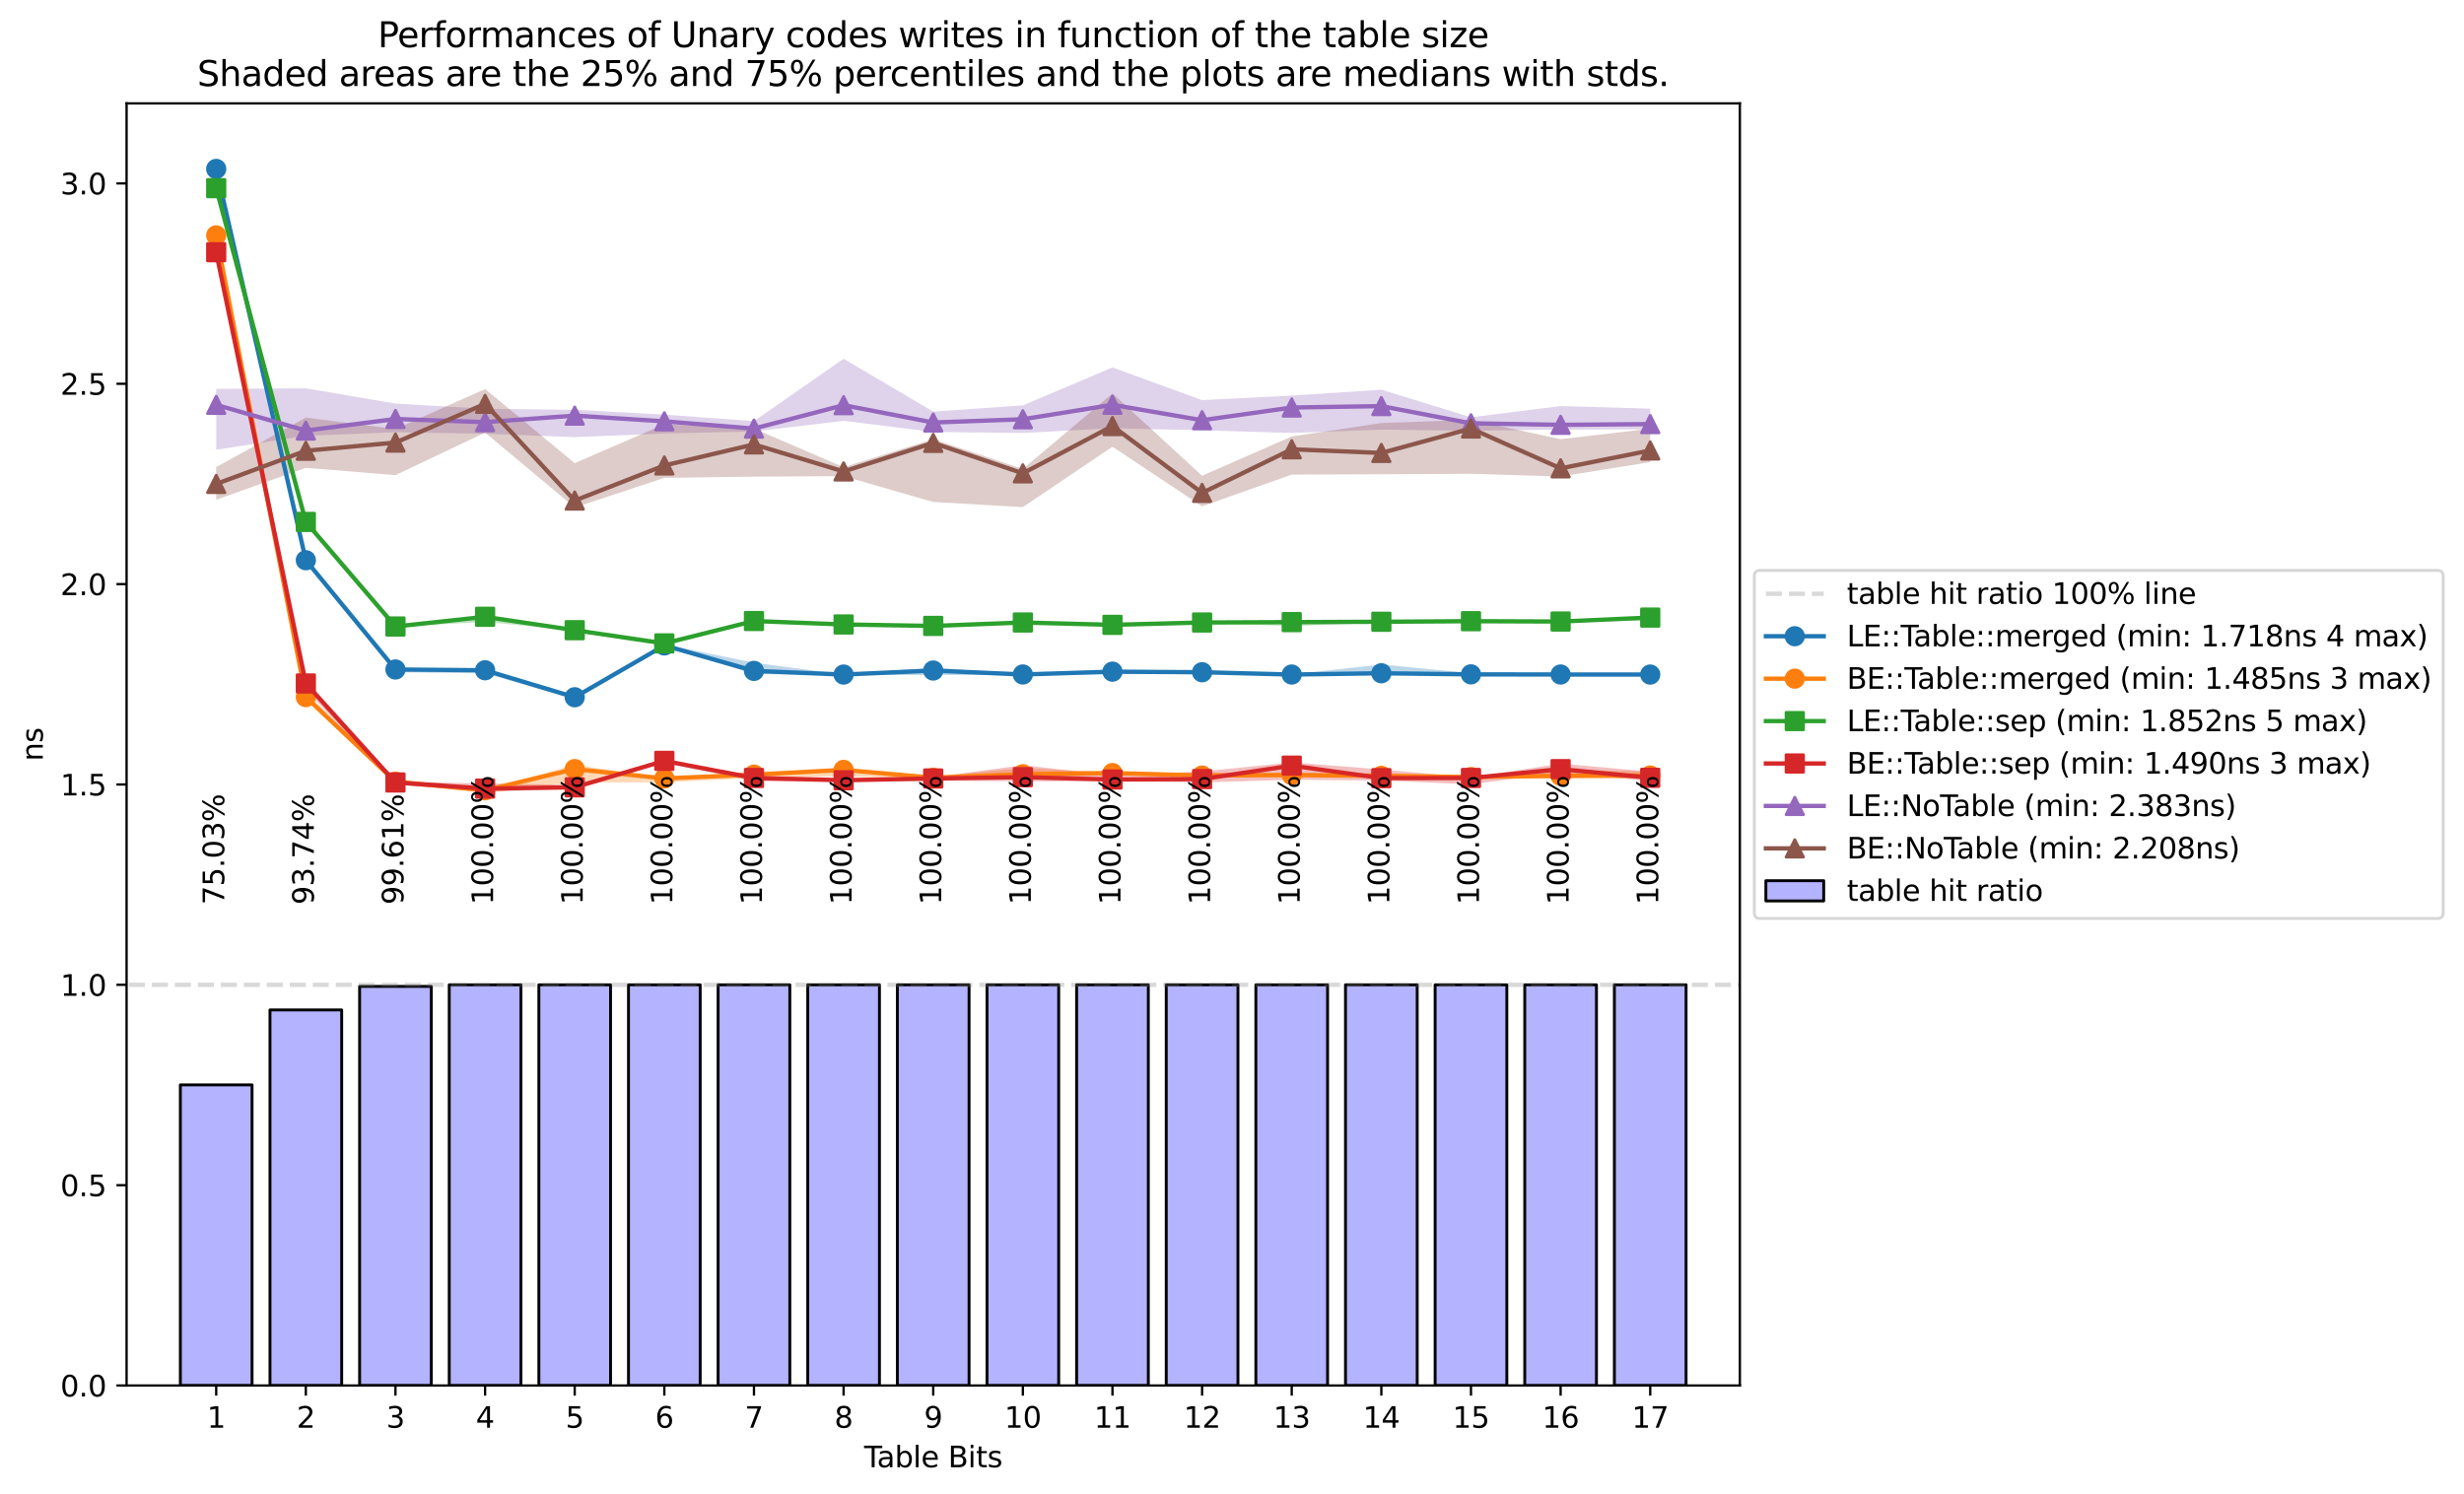 <?xml version="1.0" encoding="utf-8" standalone="no"?>
<!DOCTYPE svg PUBLIC "-//W3C//DTD SVG 1.1//EN"
  "http://www.w3.org/Graphics/SVG/1.1/DTD/svg11.dtd">
<svg xmlns:xlink="http://www.w3.org/1999/xlink" width="852.247pt" height="516.832pt" viewBox="0 0 852.247 516.832" xmlns="http://www.w3.org/2000/svg" version="1.1">
 <defs>
  <style type="text/css">*{stroke-linejoin: round; stroke-linecap: butt}</style>
 </defs>
 <g id="figure_1">
  <g id="patch_1">
   <path d="M 0 516.832 
L 852.247 516.832 
L 852.247 0 
L 0 0 
z
" style="fill: #ffffff"/>
  </g>
  <g id="axes_1">
   <g id="patch_2">
    <path d="M 43.781 479.276 
L 601.781 479.276 
L 601.781 35.755 
L 43.781 35.755 
z
" style="fill: #ffffff"/>
   </g>
   <g id="PolyCollection_1">
    <path d="M 74.781 56.876 
L 74.781 60.111 
L 105.781 194.579 
L 136.781 232.538 
L 167.781 232.923 
L 198.781 241.836 
L 229.781 223.713 
L 260.781 233.185 
L 291.781 233.489 
L 322.781 233.498 
L 353.781 233.521 
L 384.781 233.246 
L 415.781 233.103 
L 446.781 233.363 
L 477.781 233.282 
L 508.781 233.417 
L 539.781 233.502 
L 570.781 233.413 
L 570.781 233.301 
L 570.781 233.301 
L 539.781 233.196 
L 508.781 232.846 
L 477.781 229.858 
L 446.781 233.29 
L 415.781 232.451 
L 384.781 232.104 
L 353.781 233.295 
L 322.781 230.958 
L 291.781 233.303 
L 260.781 229.251 
L 229.781 222.919 
L 198.781 241.155 
L 167.781 231.578 
L 136.781 231.467 
L 105.781 193.329 
L 74.781 56.876 
z
" clip-path="url(#p8aa4c5ed8e)" style="fill: #1f77b4; fill-opacity: 0.3"/>
   </g>
   <g id="PolyCollection_2">
    <path d="M 74.781 80.314 
L 74.781 84.988 
L 105.781 241.6 
L 136.781 270.866 
L 167.781 274.372 
L 198.781 270.717 
L 229.781 270.585 
L 260.781 269.178 
L 291.781 268.528 
L 322.781 269.491 
L 353.781 269.088 
L 384.781 268.122 
L 415.781 268.663 
L 446.781 268.314 
L 477.781 268.645 
L 508.781 269.299 
L 539.781 269.296 
L 570.781 269.206 
L 570.781 266.787 
L 570.781 266.787 
L 539.781 266.28 
L 508.781 268.613 
L 477.781 267.46 
L 446.781 267.299 
L 415.781 267.283 
L 384.781 267.182 
L 353.781 265.647 
L 322.781 268.549 
L 291.781 265.719 
L 260.781 267.49 
L 229.781 269.236 
L 198.781 264.539 
L 167.781 273.149 
L 136.781 269.507 
L 105.781 239.551 
L 74.781 80.314 
z
" clip-path="url(#p8aa4c5ed8e)" style="fill: #ff7f0e; fill-opacity: 0.3"/>
   </g>
   <g id="PolyCollection_3">
    <path d="M 74.781 62.262 
L 74.781 66.053 
L 105.781 181.241 
L 136.781 216.822 
L 167.781 215.141 
L 198.781 218.053 
L 229.781 223.01 
L 260.781 214.901 
L 291.781 216.392 
L 322.781 216.745 
L 353.781 215.487 
L 384.781 216.508 
L 415.781 215.497 
L 446.781 216.569 
L 477.781 215.409 
L 508.781 215.182 
L 539.781 215.151 
L 570.781 214.626 
L 570.781 213.448 
L 570.781 213.448 
L 539.781 214.858 
L 508.781 214.742 
L 477.781 214.907 
L 446.781 214.704 
L 415.781 215.268 
L 384.781 215.999 
L 353.781 215.278 
L 322.781 215.927 
L 291.781 215.761 
L 260.781 214.751 
L 229.781 221.9 
L 198.781 217.981 
L 167.781 212.941 
L 136.781 216.608 
L 105.781 180.326 
L 74.781 62.262 
z
" clip-path="url(#p8aa4c5ed8e)" style="fill: #2ca02c; fill-opacity: 0.3"/>
   </g>
   <g id="PolyCollection_4">
    <path d="M 74.781 86.558 
L 74.781 90.332 
L 105.781 238.617 
L 136.781 271.362 
L 167.781 273.931 
L 198.781 272.773 
L 229.781 263.921 
L 260.781 270.246 
L 291.781 270.463 
L 322.781 270.083 
L 353.781 270.26 
L 384.781 270.246 
L 415.781 270.657 
L 446.781 269.723 
L 477.781 269.991 
L 508.781 271.318 
L 539.781 267.201 
L 570.781 270.261 
L 570.781 266.929 
L 570.781 266.929 
L 539.781 264.135 
L 508.781 268.981 
L 477.781 266.172 
L 446.781 263.717 
L 415.781 266.881 
L 384.781 268.229 
L 353.781 264.682 
L 322.781 268.908 
L 291.781 269.489 
L 260.781 268.264 
L 229.781 262.902 
L 198.781 271.495 
L 167.781 270.997 
L 136.781 270.448 
L 105.781 236.381 
L 74.781 86.558 
z
" clip-path="url(#p8aa4c5ed8e)" style="fill: #d62728; fill-opacity: 0.3"/>
   </g>
   <g id="PolyCollection_5">
    <path d="M 74.781 134.515 
L 74.781 155.581 
L 105.781 150.742 
L 136.781 149.511 
L 167.781 150.036 
L 198.781 151.218 
L 229.781 149.937 
L 260.781 149.253 
L 291.781 145.566 
L 322.781 149.416 
L 353.781 149.777 
L 384.781 148.144 
L 415.781 148.844 
L 446.781 149.768 
L 477.781 148.626 
L 508.781 148.99 
L 539.781 148.588 
L 570.781 148.529 
L 570.781 141.356 
L 570.781 141.356 
L 539.781 140.474 
L 508.781 144.35 
L 477.781 134.8 
L 446.781 136.839 
L 415.781 138.406 
L 384.781 127.112 
L 353.781 140.24 
L 322.781 142.385 
L 291.781 124.102 
L 260.781 145.683 
L 229.781 143.425 
L 198.781 141.755 
L 167.781 141.4 
L 136.781 139.608 
L 105.781 134.336 
L 74.781 134.515 
z
" clip-path="url(#p8aa4c5ed8e)" style="fill: #9467bd; fill-opacity: 0.3"/>
   </g>
   <g id="PolyCollection_6">
    <path d="M 74.781 161.566 
L 74.781 172.863 
L 105.781 161.83 
L 136.781 164.366 
L 167.781 149.639 
L 198.781 175.545 
L 229.781 165.309 
L 260.781 164.879 
L 291.781 164.699 
L 322.781 173.656 
L 353.781 175.417 
L 384.781 154.529 
L 415.781 175.139 
L 446.781 164.18 
L 477.781 164.062 
L 508.781 163.881 
L 539.781 164.837 
L 570.781 159.853 
L 570.781 148.304 
L 570.781 148.304 
L 539.781 151.925 
L 508.781 145.209 
L 477.781 146.347 
L 446.781 150.984 
L 415.781 164.567 
L 384.781 136.1 
L 353.781 162.219 
L 322.781 151.912 
L 291.781 161.609 
L 260.781 148.27 
L 229.781 146.756 
L 198.781 160.215 
L 167.781 134.577 
L 136.781 148.41 
L 105.781 144.47 
L 74.781 161.566 
z
" clip-path="url(#p8aa4c5ed8e)" style="fill: #8c564b; fill-opacity: 0.3"/>
   </g>
   <g id="patch_3">
    <path d="M 62.381 479.276 
L 87.181 479.276 
L 87.181 375.28 
L 62.381 375.28 
z
" clip-path="url(#p8aa4c5ed8e)" style="fill: #0000ff; fill-opacity: 0.3; stroke: #000000; stroke-linejoin: miter"/>
   </g>
   <g id="patch_4">
    <path d="M 93.381 479.276 
L 118.181 479.276 
L 118.181 349.347 
L 93.381 349.347 
z
" clip-path="url(#p8aa4c5ed8e)" style="fill: #0000ff; fill-opacity: 0.3; stroke: #000000; stroke-linejoin: miter"/>
   </g>
   <g id="patch_5">
    <path d="M 124.381 479.276 
L 149.181 479.276 
L 149.181 341.206 
L 124.381 341.206 
z
" clip-path="url(#p8aa4c5ed8e)" style="fill: #0000ff; fill-opacity: 0.3; stroke: #000000; stroke-linejoin: miter"/>
   </g>
   <g id="patch_6">
    <path d="M 155.381 479.276 
L 180.181 479.276 
L 180.181 340.667 
L 155.381 340.667 
z
" clip-path="url(#p8aa4c5ed8e)" style="fill: #0000ff; fill-opacity: 0.3; stroke: #000000; stroke-linejoin: miter"/>
   </g>
   <g id="patch_7">
    <path d="M 186.381 479.276 
L 211.181 479.276 
L 211.181 340.665 
L 186.381 340.665 
z
" clip-path="url(#p8aa4c5ed8e)" style="fill: #0000ff; fill-opacity: 0.3; stroke: #000000; stroke-linejoin: miter"/>
   </g>
   <g id="patch_8">
    <path d="M 217.381 479.276 
L 242.181 479.276 
L 242.181 340.665 
L 217.381 340.665 
z
" clip-path="url(#p8aa4c5ed8e)" style="fill: #0000ff; fill-opacity: 0.3; stroke: #000000; stroke-linejoin: miter"/>
   </g>
   <g id="patch_9">
    <path d="M 248.381 479.276 
L 273.181 479.276 
L 273.181 340.665 
L 248.381 340.665 
z
" clip-path="url(#p8aa4c5ed8e)" style="fill: #0000ff; fill-opacity: 0.3; stroke: #000000; stroke-linejoin: miter"/>
   </g>
   <g id="patch_10">
    <path d="M 279.381 479.276 
L 304.181 479.276 
L 304.181 340.665 
L 279.381 340.665 
z
" clip-path="url(#p8aa4c5ed8e)" style="fill: #0000ff; fill-opacity: 0.3; stroke: #000000; stroke-linejoin: miter"/>
   </g>
   <g id="patch_11">
    <path d="M 310.381 479.276 
L 335.181 479.276 
L 335.181 340.665 
L 310.381 340.665 
z
" clip-path="url(#p8aa4c5ed8e)" style="fill: #0000ff; fill-opacity: 0.3; stroke: #000000; stroke-linejoin: miter"/>
   </g>
   <g id="patch_12">
    <path d="M 341.381 479.276 
L 366.181 479.276 
L 366.181 340.665 
L 341.381 340.665 
z
" clip-path="url(#p8aa4c5ed8e)" style="fill: #0000ff; fill-opacity: 0.3; stroke: #000000; stroke-linejoin: miter"/>
   </g>
   <g id="patch_13">
    <path d="M 372.381 479.276 
L 397.181 479.276 
L 397.181 340.665 
L 372.381 340.665 
z
" clip-path="url(#p8aa4c5ed8e)" style="fill: #0000ff; fill-opacity: 0.3; stroke: #000000; stroke-linejoin: miter"/>
   </g>
   <g id="patch_14">
    <path d="M 403.381 479.276 
L 428.181 479.276 
L 428.181 340.665 
L 403.381 340.665 
z
" clip-path="url(#p8aa4c5ed8e)" style="fill: #0000ff; fill-opacity: 0.3; stroke: #000000; stroke-linejoin: miter"/>
   </g>
   <g id="patch_15">
    <path d="M 434.381 479.276 
L 459.181 479.276 
L 459.181 340.665 
L 434.381 340.665 
z
" clip-path="url(#p8aa4c5ed8e)" style="fill: #0000ff; fill-opacity: 0.3; stroke: #000000; stroke-linejoin: miter"/>
   </g>
   <g id="patch_16">
    <path d="M 465.381 479.276 
L 490.181 479.276 
L 490.181 340.665 
L 465.381 340.665 
z
" clip-path="url(#p8aa4c5ed8e)" style="fill: #0000ff; fill-opacity: 0.3; stroke: #000000; stroke-linejoin: miter"/>
   </g>
   <g id="patch_17">
    <path d="M 496.381 479.276 
L 521.181 479.276 
L 521.181 340.665 
L 496.381 340.665 
z
" clip-path="url(#p8aa4c5ed8e)" style="fill: #0000ff; fill-opacity: 0.3; stroke: #000000; stroke-linejoin: miter"/>
   </g>
   <g id="patch_18">
    <path d="M 527.381 479.276 
L 552.181 479.276 
L 552.181 340.665 
L 527.381 340.665 
z
" clip-path="url(#p8aa4c5ed8e)" style="fill: #0000ff; fill-opacity: 0.3; stroke: #000000; stroke-linejoin: miter"/>
   </g>
   <g id="patch_19">
    <path d="M 558.381 479.276 
L 583.181 479.276 
L 583.181 340.665 
L 558.381 340.665 
z
" clip-path="url(#p8aa4c5ed8e)" style="fill: #0000ff; fill-opacity: 0.3; stroke: #000000; stroke-linejoin: miter"/>
   </g>
   <g id="matplotlib.axis_1">
    <g id="xtick_1">
     <g id="line2d_1">
      <defs>
       <path id="md54b92d648" d="M 0 0 
L 0 3.5 
" style="stroke: #000000; stroke-width: 0.8"/>
      </defs>
      <g>
       <use xlink:href="#md54b92d648" x="74.781" y="479.276" style="stroke: #000000; stroke-width: 0.8"/>
      </g>
     </g>
     <g id="text_1">
      <!-- 1 -->
      <g transform="translate(71.6 493.874)scale(0.1 -0.1)">
       <defs>
        <path id="DejaVuSans-31" d="M 794 531 
L 1825 531 
L 1825 4091 
L 703 3866 
L 703 4441 
L 1819 4666 
L 2450 4666 
L 2450 531 
L 3481 531 
L 3481 0 
L 794 0 
L 794 531 
z
" transform="scale(0.016)"/>
       </defs>
       <use xlink:href="#DejaVuSans-31"/>
      </g>
     </g>
    </g>
    <g id="xtick_2">
     <g id="line2d_2">
      <g>
       <use xlink:href="#md54b92d648" x="105.781" y="479.276" style="stroke: #000000; stroke-width: 0.8"/>
      </g>
     </g>
     <g id="text_2">
      <!-- 2 -->
      <g transform="translate(102.6 493.874)scale(0.1 -0.1)">
       <defs>
        <path id="DejaVuSans-32" d="M 1228 531 
L 3431 531 
L 3431 0 
L 469 0 
L 469 531 
Q 828 903 1448 1529 
Q 2069 2156 2228 2338 
Q 2531 2678 2651 2914 
Q 2772 3150 2772 3378 
Q 2772 3750 2511 3984 
Q 2250 4219 1831 4219 
Q 1534 4219 1204 4116 
Q 875 4013 500 3803 
L 500 4441 
Q 881 4594 1212 4672 
Q 1544 4750 1819 4750 
Q 2544 4750 2975 4387 
Q 3406 4025 3406 3419 
Q 3406 3131 3298 2873 
Q 3191 2616 2906 2266 
Q 2828 2175 2409 1742 
Q 1991 1309 1228 531 
z
" transform="scale(0.016)"/>
       </defs>
       <use xlink:href="#DejaVuSans-32"/>
      </g>
     </g>
    </g>
    <g id="xtick_3">
     <g id="line2d_3">
      <g>
       <use xlink:href="#md54b92d648" x="136.781" y="479.276" style="stroke: #000000; stroke-width: 0.8"/>
      </g>
     </g>
     <g id="text_3">
      <!-- 3 -->
      <g transform="translate(133.6 493.874)scale(0.1 -0.1)">
       <defs>
        <path id="DejaVuSans-33" d="M 2597 2516 
Q 3050 2419 3304 2112 
Q 3559 1806 3559 1356 
Q 3559 666 3084 287 
Q 2609 -91 1734 -91 
Q 1441 -91 1130 -33 
Q 819 25 488 141 
L 488 750 
Q 750 597 1062 519 
Q 1375 441 1716 441 
Q 2309 441 2620 675 
Q 2931 909 2931 1356 
Q 2931 1769 2642 2001 
Q 2353 2234 1838 2234 
L 1294 2234 
L 1294 2753 
L 1863 2753 
Q 2328 2753 2575 2939 
Q 2822 3125 2822 3475 
Q 2822 3834 2567 4026 
Q 2313 4219 1838 4219 
Q 1578 4219 1281 4162 
Q 984 4106 628 3988 
L 628 4550 
Q 988 4650 1302 4700 
Q 1616 4750 1894 4750 
Q 2613 4750 3031 4423 
Q 3450 4097 3450 3541 
Q 3450 3153 3228 2886 
Q 3006 2619 2597 2516 
z
" transform="scale(0.016)"/>
       </defs>
       <use xlink:href="#DejaVuSans-33"/>
      </g>
     </g>
    </g>
    <g id="xtick_4">
     <g id="line2d_4">
      <g>
       <use xlink:href="#md54b92d648" x="167.781" y="479.276" style="stroke: #000000; stroke-width: 0.8"/>
      </g>
     </g>
     <g id="text_4">
      <!-- 4 -->
      <g transform="translate(164.6 493.874)scale(0.1 -0.1)">
       <defs>
        <path id="DejaVuSans-34" d="M 2419 4116 
L 825 1625 
L 2419 1625 
L 2419 4116 
z
M 2253 4666 
L 3047 4666 
L 3047 1625 
L 3713 1625 
L 3713 1100 
L 3047 1100 
L 3047 0 
L 2419 0 
L 2419 1100 
L 313 1100 
L 313 1709 
L 2253 4666 
z
" transform="scale(0.016)"/>
       </defs>
       <use xlink:href="#DejaVuSans-34"/>
      </g>
     </g>
    </g>
    <g id="xtick_5">
     <g id="line2d_5">
      <g>
       <use xlink:href="#md54b92d648" x="198.781" y="479.276" style="stroke: #000000; stroke-width: 0.8"/>
      </g>
     </g>
     <g id="text_5">
      <!-- 5 -->
      <g transform="translate(195.6 493.874)scale(0.1 -0.1)">
       <defs>
        <path id="DejaVuSans-35" d="M 691 4666 
L 3169 4666 
L 3169 4134 
L 1269 4134 
L 1269 2991 
Q 1406 3038 1543 3061 
Q 1681 3084 1819 3084 
Q 2600 3084 3056 2656 
Q 3513 2228 3513 1497 
Q 3513 744 3044 326 
Q 2575 -91 1722 -91 
Q 1428 -91 1123 -41 
Q 819 9 494 109 
L 494 744 
Q 775 591 1075 516 
Q 1375 441 1709 441 
Q 2250 441 2565 725 
Q 2881 1009 2881 1497 
Q 2881 1984 2565 2268 
Q 2250 2553 1709 2553 
Q 1456 2553 1204 2497 
Q 953 2441 691 2322 
L 691 4666 
z
" transform="scale(0.016)"/>
       </defs>
       <use xlink:href="#DejaVuSans-35"/>
      </g>
     </g>
    </g>
    <g id="xtick_6">
     <g id="line2d_6">
      <g>
       <use xlink:href="#md54b92d648" x="229.781" y="479.276" style="stroke: #000000; stroke-width: 0.8"/>
      </g>
     </g>
     <g id="text_6">
      <!-- 6 -->
      <g transform="translate(226.6 493.874)scale(0.1 -0.1)">
       <defs>
        <path id="DejaVuSans-36" d="M 2113 2584 
Q 1688 2584 1439 2293 
Q 1191 2003 1191 1497 
Q 1191 994 1439 701 
Q 1688 409 2113 409 
Q 2538 409 2786 701 
Q 3034 994 3034 1497 
Q 3034 2003 2786 2293 
Q 2538 2584 2113 2584 
z
M 3366 4563 
L 3366 3988 
Q 3128 4100 2886 4159 
Q 2644 4219 2406 4219 
Q 1781 4219 1451 3797 
Q 1122 3375 1075 2522 
Q 1259 2794 1537 2939 
Q 1816 3084 2150 3084 
Q 2853 3084 3261 2657 
Q 3669 2231 3669 1497 
Q 3669 778 3244 343 
Q 2819 -91 2113 -91 
Q 1303 -91 875 529 
Q 447 1150 447 2328 
Q 447 3434 972 4092 
Q 1497 4750 2381 4750 
Q 2619 4750 2861 4703 
Q 3103 4656 3366 4563 
z
" transform="scale(0.016)"/>
       </defs>
       <use xlink:href="#DejaVuSans-36"/>
      </g>
     </g>
    </g>
    <g id="xtick_7">
     <g id="line2d_7">
      <g>
       <use xlink:href="#md54b92d648" x="260.781" y="479.276" style="stroke: #000000; stroke-width: 0.8"/>
      </g>
     </g>
     <g id="text_7">
      <!-- 7 -->
      <g transform="translate(257.6 493.874)scale(0.1 -0.1)">
       <defs>
        <path id="DejaVuSans-37" d="M 525 4666 
L 3525 4666 
L 3525 4397 
L 1831 0 
L 1172 0 
L 2766 4134 
L 525 4134 
L 525 4666 
z
" transform="scale(0.016)"/>
       </defs>
       <use xlink:href="#DejaVuSans-37"/>
      </g>
     </g>
    </g>
    <g id="xtick_8">
     <g id="line2d_8">
      <g>
       <use xlink:href="#md54b92d648" x="291.781" y="479.276" style="stroke: #000000; stroke-width: 0.8"/>
      </g>
     </g>
     <g id="text_8">
      <!-- 8 -->
      <g transform="translate(288.6 493.874)scale(0.1 -0.1)">
       <defs>
        <path id="DejaVuSans-38" d="M 2034 2216 
Q 1584 2216 1326 1975 
Q 1069 1734 1069 1313 
Q 1069 891 1326 650 
Q 1584 409 2034 409 
Q 2484 409 2743 651 
Q 3003 894 3003 1313 
Q 3003 1734 2745 1975 
Q 2488 2216 2034 2216 
z
M 1403 2484 
Q 997 2584 770 2862 
Q 544 3141 544 3541 
Q 544 4100 942 4425 
Q 1341 4750 2034 4750 
Q 2731 4750 3128 4425 
Q 3525 4100 3525 3541 
Q 3525 3141 3298 2862 
Q 3072 2584 2669 2484 
Q 3125 2378 3379 2068 
Q 3634 1759 3634 1313 
Q 3634 634 3220 271 
Q 2806 -91 2034 -91 
Q 1263 -91 848 271 
Q 434 634 434 1313 
Q 434 1759 690 2068 
Q 947 2378 1403 2484 
z
M 1172 3481 
Q 1172 3119 1398 2916 
Q 1625 2713 2034 2713 
Q 2441 2713 2670 2916 
Q 2900 3119 2900 3481 
Q 2900 3844 2670 4047 
Q 2441 4250 2034 4250 
Q 1625 4250 1398 4047 
Q 1172 3844 1172 3481 
z
" transform="scale(0.016)"/>
       </defs>
       <use xlink:href="#DejaVuSans-38"/>
      </g>
     </g>
    </g>
    <g id="xtick_9">
     <g id="line2d_9">
      <g>
       <use xlink:href="#md54b92d648" x="322.781" y="479.276" style="stroke: #000000; stroke-width: 0.8"/>
      </g>
     </g>
     <g id="text_9">
      <!-- 9 -->
      <g transform="translate(319.6 493.874)scale(0.1 -0.1)">
       <defs>
        <path id="DejaVuSans-39" d="M 703 97 
L 703 672 
Q 941 559 1184 500 
Q 1428 441 1663 441 
Q 2288 441 2617 861 
Q 2947 1281 2994 2138 
Q 2813 1869 2534 1725 
Q 2256 1581 1919 1581 
Q 1219 1581 811 2004 
Q 403 2428 403 3163 
Q 403 3881 828 4315 
Q 1253 4750 1959 4750 
Q 2769 4750 3195 4129 
Q 3622 3509 3622 2328 
Q 3622 1225 3098 567 
Q 2575 -91 1691 -91 
Q 1453 -91 1209 -44 
Q 966 3 703 97 
z
M 1959 2075 
Q 2384 2075 2632 2365 
Q 2881 2656 2881 3163 
Q 2881 3666 2632 3958 
Q 2384 4250 1959 4250 
Q 1534 4250 1286 3958 
Q 1038 3666 1038 3163 
Q 1038 2656 1286 2365 
Q 1534 2075 1959 2075 
z
" transform="scale(0.016)"/>
       </defs>
       <use xlink:href="#DejaVuSans-39"/>
      </g>
     </g>
    </g>
    <g id="xtick_10">
     <g id="line2d_10">
      <g>
       <use xlink:href="#md54b92d648" x="353.781" y="479.276" style="stroke: #000000; stroke-width: 0.8"/>
      </g>
     </g>
     <g id="text_10">
      <!-- 10 -->
      <g transform="translate(347.419 493.874)scale(0.1 -0.1)">
       <defs>
        <path id="DejaVuSans-30" d="M 2034 4250 
Q 1547 4250 1301 3770 
Q 1056 3291 1056 2328 
Q 1056 1369 1301 889 
Q 1547 409 2034 409 
Q 2525 409 2770 889 
Q 3016 1369 3016 2328 
Q 3016 3291 2770 3770 
Q 2525 4250 2034 4250 
z
M 2034 4750 
Q 2819 4750 3233 4129 
Q 3647 3509 3647 2328 
Q 3647 1150 3233 529 
Q 2819 -91 2034 -91 
Q 1250 -91 836 529 
Q 422 1150 422 2328 
Q 422 3509 836 4129 
Q 1250 4750 2034 4750 
z
" transform="scale(0.016)"/>
       </defs>
       <use xlink:href="#DejaVuSans-31"/>
       <use xlink:href="#DejaVuSans-30" x="63.623"/>
      </g>
     </g>
    </g>
    <g id="xtick_11">
     <g id="line2d_11">
      <g>
       <use xlink:href="#md54b92d648" x="384.781" y="479.276" style="stroke: #000000; stroke-width: 0.8"/>
      </g>
     </g>
     <g id="text_11">
      <!-- 11 -->
      <g transform="translate(378.419 493.874)scale(0.1 -0.1)">
       <use xlink:href="#DejaVuSans-31"/>
       <use xlink:href="#DejaVuSans-31" x="63.623"/>
      </g>
     </g>
    </g>
    <g id="xtick_12">
     <g id="line2d_12">
      <g>
       <use xlink:href="#md54b92d648" x="415.781" y="479.276" style="stroke: #000000; stroke-width: 0.8"/>
      </g>
     </g>
     <g id="text_12">
      <!-- 12 -->
      <g transform="translate(409.419 493.874)scale(0.1 -0.1)">
       <use xlink:href="#DejaVuSans-31"/>
       <use xlink:href="#DejaVuSans-32" x="63.623"/>
      </g>
     </g>
    </g>
    <g id="xtick_13">
     <g id="line2d_13">
      <g>
       <use xlink:href="#md54b92d648" x="446.781" y="479.276" style="stroke: #000000; stroke-width: 0.8"/>
      </g>
     </g>
     <g id="text_13">
      <!-- 13 -->
      <g transform="translate(440.419 493.874)scale(0.1 -0.1)">
       <use xlink:href="#DejaVuSans-31"/>
       <use xlink:href="#DejaVuSans-33" x="63.623"/>
      </g>
     </g>
    </g>
    <g id="xtick_14">
     <g id="line2d_14">
      <g>
       <use xlink:href="#md54b92d648" x="477.781" y="479.276" style="stroke: #000000; stroke-width: 0.8"/>
      </g>
     </g>
     <g id="text_14">
      <!-- 14 -->
      <g transform="translate(471.419 493.874)scale(0.1 -0.1)">
       <use xlink:href="#DejaVuSans-31"/>
       <use xlink:href="#DejaVuSans-34" x="63.623"/>
      </g>
     </g>
    </g>
    <g id="xtick_15">
     <g id="line2d_15">
      <g>
       <use xlink:href="#md54b92d648" x="508.781" y="479.276" style="stroke: #000000; stroke-width: 0.8"/>
      </g>
     </g>
     <g id="text_15">
      <!-- 15 -->
      <g transform="translate(502.419 493.874)scale(0.1 -0.1)">
       <use xlink:href="#DejaVuSans-31"/>
       <use xlink:href="#DejaVuSans-35" x="63.623"/>
      </g>
     </g>
    </g>
    <g id="xtick_16">
     <g id="line2d_16">
      <g>
       <use xlink:href="#md54b92d648" x="539.781" y="479.276" style="stroke: #000000; stroke-width: 0.8"/>
      </g>
     </g>
     <g id="text_16">
      <!-- 16 -->
      <g transform="translate(533.419 493.874)scale(0.1 -0.1)">
       <use xlink:href="#DejaVuSans-31"/>
       <use xlink:href="#DejaVuSans-36" x="63.623"/>
      </g>
     </g>
    </g>
    <g id="xtick_17">
     <g id="line2d_17">
      <g>
       <use xlink:href="#md54b92d648" x="570.781" y="479.276" style="stroke: #000000; stroke-width: 0.8"/>
      </g>
     </g>
     <g id="text_17">
      <!-- 17 -->
      <g transform="translate(564.419 493.874)scale(0.1 -0.1)">
       <use xlink:href="#DejaVuSans-31"/>
       <use xlink:href="#DejaVuSans-37" x="63.623"/>
      </g>
     </g>
    </g>
    <g id="text_18">
     <!-- Table Bits -->
     <g transform="translate(298.875 507.552)scale(0.1 -0.1)">
      <defs>
       <path id="DejaVuSans-54" d="M -19 4666 
L 3928 4666 
L 3928 4134 
L 2272 4134 
L 2272 0 
L 1638 0 
L 1638 4134 
L -19 4134 
L -19 4666 
z
" transform="scale(0.016)"/>
       <path id="DejaVuSans-61" d="M 2194 1759 
Q 1497 1759 1228 1600 
Q 959 1441 959 1056 
Q 959 750 1161 570 
Q 1363 391 1709 391 
Q 2188 391 2477 730 
Q 2766 1069 2766 1631 
L 2766 1759 
L 2194 1759 
z
M 3341 1997 
L 3341 0 
L 2766 0 
L 2766 531 
Q 2569 213 2275 61 
Q 1981 -91 1556 -91 
Q 1019 -91 701 211 
Q 384 513 384 1019 
Q 384 1609 779 1909 
Q 1175 2209 1959 2209 
L 2766 2209 
L 2766 2266 
Q 2766 2663 2505 2880 
Q 2244 3097 1772 3097 
Q 1472 3097 1187 3025 
Q 903 2953 641 2809 
L 641 3341 
Q 956 3463 1253 3523 
Q 1550 3584 1831 3584 
Q 2591 3584 2966 3190 
Q 3341 2797 3341 1997 
z
" transform="scale(0.016)"/>
       <path id="DejaVuSans-62" d="M 3116 1747 
Q 3116 2381 2855 2742 
Q 2594 3103 2138 3103 
Q 1681 3103 1420 2742 
Q 1159 2381 1159 1747 
Q 1159 1113 1420 752 
Q 1681 391 2138 391 
Q 2594 391 2855 752 
Q 3116 1113 3116 1747 
z
M 1159 2969 
Q 1341 3281 1617 3432 
Q 1894 3584 2278 3584 
Q 2916 3584 3314 3078 
Q 3713 2572 3713 1747 
Q 3713 922 3314 415 
Q 2916 -91 2278 -91 
Q 1894 -91 1617 61 
Q 1341 213 1159 525 
L 1159 0 
L 581 0 
L 581 4863 
L 1159 4863 
L 1159 2969 
z
" transform="scale(0.016)"/>
       <path id="DejaVuSans-6c" d="M 603 4863 
L 1178 4863 
L 1178 0 
L 603 0 
L 603 4863 
z
" transform="scale(0.016)"/>
       <path id="DejaVuSans-65" d="M 3597 1894 
L 3597 1613 
L 953 1613 
Q 991 1019 1311 708 
Q 1631 397 2203 397 
Q 2534 397 2845 478 
Q 3156 559 3463 722 
L 3463 178 
Q 3153 47 2828 -22 
Q 2503 -91 2169 -91 
Q 1331 -91 842 396 
Q 353 884 353 1716 
Q 353 2575 817 3079 
Q 1281 3584 2069 3584 
Q 2775 3584 3186 3129 
Q 3597 2675 3597 1894 
z
M 3022 2063 
Q 3016 2534 2758 2815 
Q 2500 3097 2075 3097 
Q 1594 3097 1305 2825 
Q 1016 2553 972 2059 
L 3022 2063 
z
" transform="scale(0.016)"/>
       <path id="DejaVuSans-20" transform="scale(0.016)"/>
       <path id="DejaVuSans-42" d="M 1259 2228 
L 1259 519 
L 2272 519 
Q 2781 519 3026 730 
Q 3272 941 3272 1375 
Q 3272 1813 3026 2020 
Q 2781 2228 2272 2228 
L 1259 2228 
z
M 1259 4147 
L 1259 2741 
L 2194 2741 
Q 2656 2741 2882 2914 
Q 3109 3088 3109 3444 
Q 3109 3797 2882 3972 
Q 2656 4147 2194 4147 
L 1259 4147 
z
M 628 4666 
L 2241 4666 
Q 2963 4666 3353 4366 
Q 3744 4066 3744 3513 
Q 3744 3084 3544 2831 
Q 3344 2578 2956 2516 
Q 3422 2416 3680 2098 
Q 3938 1781 3938 1306 
Q 3938 681 3513 340 
Q 3088 0 2303 0 
L 628 0 
L 628 4666 
z
" transform="scale(0.016)"/>
       <path id="DejaVuSans-69" d="M 603 3500 
L 1178 3500 
L 1178 0 
L 603 0 
L 603 3500 
z
M 603 4863 
L 1178 4863 
L 1178 4134 
L 603 4134 
L 603 4863 
z
" transform="scale(0.016)"/>
       <path id="DejaVuSans-74" d="M 1172 4494 
L 1172 3500 
L 2356 3500 
L 2356 3053 
L 1172 3053 
L 1172 1153 
Q 1172 725 1289 603 
Q 1406 481 1766 481 
L 2356 481 
L 2356 0 
L 1766 0 
Q 1100 0 847 248 
Q 594 497 594 1153 
L 594 3053 
L 172 3053 
L 172 3500 
L 594 3500 
L 594 4494 
L 1172 4494 
z
" transform="scale(0.016)"/>
       <path id="DejaVuSans-73" d="M 2834 3397 
L 2834 2853 
Q 2591 2978 2328 3040 
Q 2066 3103 1784 3103 
Q 1356 3103 1142 2972 
Q 928 2841 928 2578 
Q 928 2378 1081 2264 
Q 1234 2150 1697 2047 
L 1894 2003 
Q 2506 1872 2764 1633 
Q 3022 1394 3022 966 
Q 3022 478 2636 193 
Q 2250 -91 1575 -91 
Q 1294 -91 989 -36 
Q 684 19 347 128 
L 347 722 
Q 666 556 975 473 
Q 1284 391 1588 391 
Q 1994 391 2212 530 
Q 2431 669 2431 922 
Q 2431 1156 2273 1281 
Q 2116 1406 1581 1522 
L 1381 1569 
Q 847 1681 609 1914 
Q 372 2147 372 2553 
Q 372 3047 722 3315 
Q 1072 3584 1716 3584 
Q 2034 3584 2315 3537 
Q 2597 3491 2834 3397 
z
" transform="scale(0.016)"/>
      </defs>
      <use xlink:href="#DejaVuSans-54"/>
      <use xlink:href="#DejaVuSans-61" x="44.584"/>
      <use xlink:href="#DejaVuSans-62" x="105.863"/>
      <use xlink:href="#DejaVuSans-6c" x="169.34"/>
      <use xlink:href="#DejaVuSans-65" x="197.123"/>
      <use xlink:href="#DejaVuSans-20" x="258.646"/>
      <use xlink:href="#DejaVuSans-42" x="290.434"/>
      <use xlink:href="#DejaVuSans-69" x="359.037"/>
      <use xlink:href="#DejaVuSans-74" x="386.82"/>
      <use xlink:href="#DejaVuSans-73" x="426.029"/>
     </g>
    </g>
   </g>
   <g id="matplotlib.axis_2">
    <g id="ytick_1">
     <g id="line2d_18">
      <defs>
       <path id="m5dfed4bb70" d="M 0 0 
L -3.5 0 
" style="stroke: #000000; stroke-width: 0.8"/>
      </defs>
      <g>
       <use xlink:href="#m5dfed4bb70" x="43.781" y="479.276" style="stroke: #000000; stroke-width: 0.8"/>
      </g>
     </g>
     <g id="text_19">
      <!-- 0.0 -->
      <g transform="translate(20.878 483.075)scale(0.1 -0.1)">
       <defs>
        <path id="DejaVuSans-2e" d="M 684 794 
L 1344 794 
L 1344 0 
L 684 0 
L 684 794 
z
" transform="scale(0.016)"/>
       </defs>
       <use xlink:href="#DejaVuSans-30"/>
       <use xlink:href="#DejaVuSans-2e" x="63.623"/>
       <use xlink:href="#DejaVuSans-30" x="95.41"/>
      </g>
     </g>
    </g>
    <g id="ytick_2">
     <g id="line2d_19">
      <g>
       <use xlink:href="#m5dfed4bb70" x="43.781" y="409.97" style="stroke: #000000; stroke-width: 0.8"/>
      </g>
     </g>
     <g id="text_20">
      <!-- 0.5 -->
      <g transform="translate(20.878 413.77)scale(0.1 -0.1)">
       <use xlink:href="#DejaVuSans-30"/>
       <use xlink:href="#DejaVuSans-2e" x="63.623"/>
       <use xlink:href="#DejaVuSans-35" x="95.41"/>
      </g>
     </g>
    </g>
    <g id="ytick_3">
     <g id="line2d_20">
      <g>
       <use xlink:href="#m5dfed4bb70" x="43.781" y="340.665" style="stroke: #000000; stroke-width: 0.8"/>
      </g>
     </g>
     <g id="text_21">
      <!-- 1.0 -->
      <g transform="translate(20.878 344.464)scale(0.1 -0.1)">
       <use xlink:href="#DejaVuSans-31"/>
       <use xlink:href="#DejaVuSans-2e" x="63.623"/>
       <use xlink:href="#DejaVuSans-30" x="95.41"/>
      </g>
     </g>
    </g>
    <g id="ytick_4">
     <g id="line2d_21">
      <g>
       <use xlink:href="#m5dfed4bb70" x="43.781" y="271.36" style="stroke: #000000; stroke-width: 0.8"/>
      </g>
     </g>
     <g id="text_22">
      <!-- 1.5 -->
      <g transform="translate(20.878 275.159)scale(0.1 -0.1)">
       <use xlink:href="#DejaVuSans-31"/>
       <use xlink:href="#DejaVuSans-2e" x="63.623"/>
       <use xlink:href="#DejaVuSans-35" x="95.41"/>
      </g>
     </g>
    </g>
    <g id="ytick_5">
     <g id="line2d_22">
      <g>
       <use xlink:href="#m5dfed4bb70" x="43.781" y="202.055" style="stroke: #000000; stroke-width: 0.8"/>
      </g>
     </g>
     <g id="text_23">
      <!-- 2.0 -->
      <g transform="translate(20.878 205.854)scale(0.1 -0.1)">
       <use xlink:href="#DejaVuSans-32"/>
       <use xlink:href="#DejaVuSans-2e" x="63.623"/>
       <use xlink:href="#DejaVuSans-30" x="95.41"/>
      </g>
     </g>
    </g>
    <g id="ytick_6">
     <g id="line2d_23">
      <g>
       <use xlink:href="#m5dfed4bb70" x="43.781" y="132.75" style="stroke: #000000; stroke-width: 0.8"/>
      </g>
     </g>
     <g id="text_24">
      <!-- 2.5 -->
      <g transform="translate(20.878 136.549)scale(0.1 -0.1)">
       <use xlink:href="#DejaVuSans-32"/>
       <use xlink:href="#DejaVuSans-2e" x="63.623"/>
       <use xlink:href="#DejaVuSans-35" x="95.41"/>
      </g>
     </g>
    </g>
    <g id="ytick_7">
     <g id="line2d_24">
      <g>
       <use xlink:href="#m5dfed4bb70" x="43.781" y="63.444" style="stroke: #000000; stroke-width: 0.8"/>
      </g>
     </g>
     <g id="text_25">
      <!-- 3.0 -->
      <g transform="translate(20.878 67.244)scale(0.1 -0.1)">
       <use xlink:href="#DejaVuSans-33"/>
       <use xlink:href="#DejaVuSans-2e" x="63.623"/>
       <use xlink:href="#DejaVuSans-30" x="95.41"/>
      </g>
     </g>
    </g>
    <g id="text_26">
     <!-- ns -->
     <g transform="translate(14.798 263.289)rotate(-90)scale(0.1 -0.1)">
      <defs>
       <path id="DejaVuSans-6e" d="M 3513 2113 
L 3513 0 
L 2938 0 
L 2938 2094 
Q 2938 2591 2744 2837 
Q 2550 3084 2163 3084 
Q 1697 3084 1428 2787 
Q 1159 2491 1159 1978 
L 1159 0 
L 581 0 
L 581 3500 
L 1159 3500 
L 1159 2956 
Q 1366 3272 1645 3428 
Q 1925 3584 2291 3584 
Q 2894 3584 3203 3211 
Q 3513 2838 3513 2113 
z
" transform="scale(0.016)"/>
      </defs>
      <use xlink:href="#DejaVuSans-6e"/>
      <use xlink:href="#DejaVuSans-73" x="63.379"/>
     </g>
    </g>
   </g>
   <g id="line2d_25">
    <path d="M 12.781 340.665 
L 632.781 340.665 
" clip-path="url(#p8aa4c5ed8e)" style="fill: none; stroke-dasharray: 5.55,2.4; stroke-dashoffset: 0; stroke: #808080; stroke-opacity: 0.3; stroke-width: 1.5"/>
   </g>
   <g id="line2d_26">
    <path d="M 74.781 58.433 
L 105.781 193.798 
L 136.781 231.588 
L 167.781 231.857 
L 198.781 241.192 
L 229.781 223.267 
L 260.781 232.073 
L 291.781 233.343 
L 322.781 231.948 
L 353.781 233.316 
L 384.781 232.336 
L 415.781 232.538 
L 446.781 233.334 
L 477.781 232.892 
L 508.781 233.271 
L 539.781 233.328 
L 570.781 233.343 
" clip-path="url(#p8aa4c5ed8e)" style="fill: none; stroke: #1f77b4; stroke-width: 1.5; stroke-linecap: square"/>
    <defs>
     <path id="mf3a7f8a238" d="M 0 3 
C 0.796 3 1.559 2.684 2.121 2.121 
C 2.684 1.559 3 0.796 3 0 
C 3 -0.796 2.684 -1.559 2.121 -2.121 
C 1.559 -2.684 0.796 -3 0 -3 
C -0.796 -3 -1.559 -2.684 -2.121 -2.121 
C -2.684 -1.559 -3 -0.796 -3 0 
C -3 0.796 -2.684 1.559 -2.121 2.121 
C -1.559 2.684 -0.796 3 0 3 
z
" style="stroke: #1f77b4"/>
    </defs>
    <g clip-path="url(#p8aa4c5ed8e)">
     <use xlink:href="#mf3a7f8a238" x="74.781" y="58.433" style="fill: #1f77b4; stroke: #1f77b4"/>
     <use xlink:href="#mf3a7f8a238" x="105.781" y="193.798" style="fill: #1f77b4; stroke: #1f77b4"/>
     <use xlink:href="#mf3a7f8a238" x="136.781" y="231.588" style="fill: #1f77b4; stroke: #1f77b4"/>
     <use xlink:href="#mf3a7f8a238" x="167.781" y="231.857" style="fill: #1f77b4; stroke: #1f77b4"/>
     <use xlink:href="#mf3a7f8a238" x="198.781" y="241.192" style="fill: #1f77b4; stroke: #1f77b4"/>
     <use xlink:href="#mf3a7f8a238" x="229.781" y="223.267" style="fill: #1f77b4; stroke: #1f77b4"/>
     <use xlink:href="#mf3a7f8a238" x="260.781" y="232.073" style="fill: #1f77b4; stroke: #1f77b4"/>
     <use xlink:href="#mf3a7f8a238" x="291.781" y="233.343" style="fill: #1f77b4; stroke: #1f77b4"/>
     <use xlink:href="#mf3a7f8a238" x="322.781" y="231.948" style="fill: #1f77b4; stroke: #1f77b4"/>
     <use xlink:href="#mf3a7f8a238" x="353.781" y="233.316" style="fill: #1f77b4; stroke: #1f77b4"/>
     <use xlink:href="#mf3a7f8a238" x="384.781" y="232.336" style="fill: #1f77b4; stroke: #1f77b4"/>
     <use xlink:href="#mf3a7f8a238" x="415.781" y="232.538" style="fill: #1f77b4; stroke: #1f77b4"/>
     <use xlink:href="#mf3a7f8a238" x="446.781" y="233.334" style="fill: #1f77b4; stroke: #1f77b4"/>
     <use xlink:href="#mf3a7f8a238" x="477.781" y="232.892" style="fill: #1f77b4; stroke: #1f77b4"/>
     <use xlink:href="#mf3a7f8a238" x="508.781" y="233.271" style="fill: #1f77b4; stroke: #1f77b4"/>
     <use xlink:href="#mf3a7f8a238" x="539.781" y="233.328" style="fill: #1f77b4; stroke: #1f77b4"/>
     <use xlink:href="#mf3a7f8a238" x="570.781" y="233.343" style="fill: #1f77b4; stroke: #1f77b4"/>
    </g>
   </g>
   <g id="line2d_27">
    <path d="M 74.781 81.421 
L 105.781 241.135 
L 136.781 270.402 
L 167.781 273.373 
L 198.781 266.042 
L 229.781 269.272 
L 260.781 267.959 
L 291.781 266.319 
L 322.781 269.028 
L 353.781 267.807 
L 384.781 267.404 
L 415.781 268.274 
L 446.781 268.11 
L 477.781 268.372 
L 508.781 268.789 
L 539.781 268.374 
L 570.781 268.269 
" clip-path="url(#p8aa4c5ed8e)" style="fill: none; stroke: #ff7f0e; stroke-width: 1.5; stroke-linecap: square"/>
    <defs>
     <path id="mf840c945b9" d="M 0 3 
C 0.796 3 1.559 2.684 2.121 2.121 
C 2.684 1.559 3 0.796 3 0 
C 3 -0.796 2.684 -1.559 2.121 -2.121 
C 1.559 -2.684 0.796 -3 0 -3 
C -0.796 -3 -1.559 -2.684 -2.121 -2.121 
C -2.684 -1.559 -3 -0.796 -3 0 
C -3 0.796 -2.684 1.559 -2.121 2.121 
C -1.559 2.684 -0.796 3 0 3 
z
" style="stroke: #ff7f0e"/>
    </defs>
    <g clip-path="url(#p8aa4c5ed8e)">
     <use xlink:href="#mf840c945b9" x="74.781" y="81.421" style="fill: #ff7f0e; stroke: #ff7f0e"/>
     <use xlink:href="#mf840c945b9" x="105.781" y="241.135" style="fill: #ff7f0e; stroke: #ff7f0e"/>
     <use xlink:href="#mf840c945b9" x="136.781" y="270.402" style="fill: #ff7f0e; stroke: #ff7f0e"/>
     <use xlink:href="#mf840c945b9" x="167.781" y="273.373" style="fill: #ff7f0e; stroke: #ff7f0e"/>
     <use xlink:href="#mf840c945b9" x="198.781" y="266.042" style="fill: #ff7f0e; stroke: #ff7f0e"/>
     <use xlink:href="#mf840c945b9" x="229.781" y="269.272" style="fill: #ff7f0e; stroke: #ff7f0e"/>
     <use xlink:href="#mf840c945b9" x="260.781" y="267.959" style="fill: #ff7f0e; stroke: #ff7f0e"/>
     <use xlink:href="#mf840c945b9" x="291.781" y="266.319" style="fill: #ff7f0e; stroke: #ff7f0e"/>
     <use xlink:href="#mf840c945b9" x="322.781" y="269.028" style="fill: #ff7f0e; stroke: #ff7f0e"/>
     <use xlink:href="#mf840c945b9" x="353.781" y="267.807" style="fill: #ff7f0e; stroke: #ff7f0e"/>
     <use xlink:href="#mf840c945b9" x="384.781" y="267.404" style="fill: #ff7f0e; stroke: #ff7f0e"/>
     <use xlink:href="#mf840c945b9" x="415.781" y="268.274" style="fill: #ff7f0e; stroke: #ff7f0e"/>
     <use xlink:href="#mf840c945b9" x="446.781" y="268.11" style="fill: #ff7f0e; stroke: #ff7f0e"/>
     <use xlink:href="#mf840c945b9" x="477.781" y="268.372" style="fill: #ff7f0e; stroke: #ff7f0e"/>
     <use xlink:href="#mf840c945b9" x="508.781" y="268.789" style="fill: #ff7f0e; stroke: #ff7f0e"/>
     <use xlink:href="#mf840c945b9" x="539.781" y="268.374" style="fill: #ff7f0e; stroke: #ff7f0e"/>
     <use xlink:href="#mf840c945b9" x="570.781" y="268.269" style="fill: #ff7f0e; stroke: #ff7f0e"/>
    </g>
   </g>
   <g id="line2d_28">
    <path d="M 74.781 65.097 
L 105.781 180.55 
L 136.781 216.723 
L 167.781 213.365 
L 198.781 217.992 
L 229.781 222.572 
L 260.781 214.823 
L 291.781 216.011 
L 322.781 216.525 
L 353.781 215.334 
L 384.781 216.143 
L 415.781 215.334 
L 446.781 215.208 
L 477.781 215.077 
L 508.781 214.879 
L 539.781 214.995 
L 570.781 213.627 
" clip-path="url(#p8aa4c5ed8e)" style="fill: none; stroke: #2ca02c; stroke-width: 1.5; stroke-linecap: square"/>
    <defs>
     <path id="m241cb65acc" d="M -3 3 
L 3 3 
L 3 -3 
L -3 -3 
z
" style="stroke: #2ca02c; stroke-linejoin: miter"/>
    </defs>
    <g clip-path="url(#p8aa4c5ed8e)">
     <use xlink:href="#m241cb65acc" x="74.781" y="65.097" style="fill: #2ca02c; stroke: #2ca02c; stroke-linejoin: miter"/>
     <use xlink:href="#m241cb65acc" x="105.781" y="180.55" style="fill: #2ca02c; stroke: #2ca02c; stroke-linejoin: miter"/>
     <use xlink:href="#m241cb65acc" x="136.781" y="216.723" style="fill: #2ca02c; stroke: #2ca02c; stroke-linejoin: miter"/>
     <use xlink:href="#m241cb65acc" x="167.781" y="213.365" style="fill: #2ca02c; stroke: #2ca02c; stroke-linejoin: miter"/>
     <use xlink:href="#m241cb65acc" x="198.781" y="217.992" style="fill: #2ca02c; stroke: #2ca02c; stroke-linejoin: miter"/>
     <use xlink:href="#m241cb65acc" x="229.781" y="222.572" style="fill: #2ca02c; stroke: #2ca02c; stroke-linejoin: miter"/>
     <use xlink:href="#m241cb65acc" x="260.781" y="214.823" style="fill: #2ca02c; stroke: #2ca02c; stroke-linejoin: miter"/>
     <use xlink:href="#m241cb65acc" x="291.781" y="216.011" style="fill: #2ca02c; stroke: #2ca02c; stroke-linejoin: miter"/>
     <use xlink:href="#m241cb65acc" x="322.781" y="216.525" style="fill: #2ca02c; stroke: #2ca02c; stroke-linejoin: miter"/>
     <use xlink:href="#m241cb65acc" x="353.781" y="215.334" style="fill: #2ca02c; stroke: #2ca02c; stroke-linejoin: miter"/>
     <use xlink:href="#m241cb65acc" x="384.781" y="216.143" style="fill: #2ca02c; stroke: #2ca02c; stroke-linejoin: miter"/>
     <use xlink:href="#m241cb65acc" x="415.781" y="215.334" style="fill: #2ca02c; stroke: #2ca02c; stroke-linejoin: miter"/>
     <use xlink:href="#m241cb65acc" x="446.781" y="215.208" style="fill: #2ca02c; stroke: #2ca02c; stroke-linejoin: miter"/>
     <use xlink:href="#m241cb65acc" x="477.781" y="215.077" style="fill: #2ca02c; stroke: #2ca02c; stroke-linejoin: miter"/>
     <use xlink:href="#m241cb65acc" x="508.781" y="214.879" style="fill: #2ca02c; stroke: #2ca02c; stroke-linejoin: miter"/>
     <use xlink:href="#m241cb65acc" x="539.781" y="214.995" style="fill: #2ca02c; stroke: #2ca02c; stroke-linejoin: miter"/>
     <use xlink:href="#m241cb65acc" x="570.781" y="213.627" style="fill: #2ca02c; stroke: #2ca02c; stroke-linejoin: miter"/>
    </g>
   </g>
   <g id="line2d_29">
    <path d="M 74.781 87.237 
L 105.781 236.421 
L 136.781 270.684 
L 167.781 272.787 
L 198.781 272.347 
L 229.781 263.204 
L 260.781 269.112 
L 291.781 269.891 
L 322.781 269.297 
L 353.781 268.823 
L 384.781 269.649 
L 415.781 269.491 
L 446.781 264.846 
L 477.781 269.166 
L 508.781 269.116 
L 539.781 266.056 
L 570.781 269.051 
" clip-path="url(#p8aa4c5ed8e)" style="fill: none; stroke: #d62728; stroke-width: 1.5; stroke-linecap: square"/>
    <defs>
     <path id="m4ae536e2cb" d="M -3 3 
L 3 3 
L 3 -3 
L -3 -3 
z
" style="stroke: #d62728; stroke-linejoin: miter"/>
    </defs>
    <g clip-path="url(#p8aa4c5ed8e)">
     <use xlink:href="#m4ae536e2cb" x="74.781" y="87.237" style="fill: #d62728; stroke: #d62728; stroke-linejoin: miter"/>
     <use xlink:href="#m4ae536e2cb" x="105.781" y="236.421" style="fill: #d62728; stroke: #d62728; stroke-linejoin: miter"/>
     <use xlink:href="#m4ae536e2cb" x="136.781" y="270.684" style="fill: #d62728; stroke: #d62728; stroke-linejoin: miter"/>
     <use xlink:href="#m4ae536e2cb" x="167.781" y="272.787" style="fill: #d62728; stroke: #d62728; stroke-linejoin: miter"/>
     <use xlink:href="#m4ae536e2cb" x="198.781" y="272.347" style="fill: #d62728; stroke: #d62728; stroke-linejoin: miter"/>
     <use xlink:href="#m4ae536e2cb" x="229.781" y="263.204" style="fill: #d62728; stroke: #d62728; stroke-linejoin: miter"/>
     <use xlink:href="#m4ae536e2cb" x="260.781" y="269.112" style="fill: #d62728; stroke: #d62728; stroke-linejoin: miter"/>
     <use xlink:href="#m4ae536e2cb" x="291.781" y="269.891" style="fill: #d62728; stroke: #d62728; stroke-linejoin: miter"/>
     <use xlink:href="#m4ae536e2cb" x="322.781" y="269.297" style="fill: #d62728; stroke: #d62728; stroke-linejoin: miter"/>
     <use xlink:href="#m4ae536e2cb" x="353.781" y="268.823" style="fill: #d62728; stroke: #d62728; stroke-linejoin: miter"/>
     <use xlink:href="#m4ae536e2cb" x="384.781" y="269.649" style="fill: #d62728; stroke: #d62728; stroke-linejoin: miter"/>
     <use xlink:href="#m4ae536e2cb" x="415.781" y="269.491" style="fill: #d62728; stroke: #d62728; stroke-linejoin: miter"/>
     <use xlink:href="#m4ae536e2cb" x="446.781" y="264.846" style="fill: #d62728; stroke: #d62728; stroke-linejoin: miter"/>
     <use xlink:href="#m4ae536e2cb" x="477.781" y="269.166" style="fill: #d62728; stroke: #d62728; stroke-linejoin: miter"/>
     <use xlink:href="#m4ae536e2cb" x="508.781" y="269.116" style="fill: #d62728; stroke: #d62728; stroke-linejoin: miter"/>
     <use xlink:href="#m4ae536e2cb" x="539.781" y="266.056" style="fill: #d62728; stroke: #d62728; stroke-linejoin: miter"/>
     <use xlink:href="#m4ae536e2cb" x="570.781" y="269.051" style="fill: #d62728; stroke: #d62728; stroke-linejoin: miter"/>
    </g>
   </g>
   <g id="line2d_30">
    <path d="M 74.781 140.044 
L 105.781 148.943 
L 136.781 144.933 
L 167.781 146.035 
L 198.781 143.774 
L 229.781 145.742 
L 260.781 148.261 
L 291.781 140.156 
L 322.781 146.153 
L 353.781 145.033 
L 384.781 140.026 
L 415.781 145.364 
L 446.781 140.97 
L 477.781 140.484 
L 508.781 146.428 
L 539.781 146.957 
L 570.781 146.71 
" clip-path="url(#p8aa4c5ed8e)" style="fill: none; stroke: #9467bd; stroke-width: 1.5; stroke-linecap: square"/>
    <defs>
     <path id="m72cb52bdbe" d="M 0 -3 
L -3 3 
L 3 3 
z
" style="stroke: #9467bd; stroke-linejoin: miter"/>
    </defs>
    <g clip-path="url(#p8aa4c5ed8e)">
     <use xlink:href="#m72cb52bdbe" x="74.781" y="140.044" style="fill: #9467bd; stroke: #9467bd; stroke-linejoin: miter"/>
     <use xlink:href="#m72cb52bdbe" x="105.781" y="148.943" style="fill: #9467bd; stroke: #9467bd; stroke-linejoin: miter"/>
     <use xlink:href="#m72cb52bdbe" x="136.781" y="144.933" style="fill: #9467bd; stroke: #9467bd; stroke-linejoin: miter"/>
     <use xlink:href="#m72cb52bdbe" x="167.781" y="146.035" style="fill: #9467bd; stroke: #9467bd; stroke-linejoin: miter"/>
     <use xlink:href="#m72cb52bdbe" x="198.781" y="143.774" style="fill: #9467bd; stroke: #9467bd; stroke-linejoin: miter"/>
     <use xlink:href="#m72cb52bdbe" x="229.781" y="145.742" style="fill: #9467bd; stroke: #9467bd; stroke-linejoin: miter"/>
     <use xlink:href="#m72cb52bdbe" x="260.781" y="148.261" style="fill: #9467bd; stroke: #9467bd; stroke-linejoin: miter"/>
     <use xlink:href="#m72cb52bdbe" x="291.781" y="140.156" style="fill: #9467bd; stroke: #9467bd; stroke-linejoin: miter"/>
     <use xlink:href="#m72cb52bdbe" x="322.781" y="146.153" style="fill: #9467bd; stroke: #9467bd; stroke-linejoin: miter"/>
     <use xlink:href="#m72cb52bdbe" x="353.781" y="145.033" style="fill: #9467bd; stroke: #9467bd; stroke-linejoin: miter"/>
     <use xlink:href="#m72cb52bdbe" x="384.781" y="140.026" style="fill: #9467bd; stroke: #9467bd; stroke-linejoin: miter"/>
     <use xlink:href="#m72cb52bdbe" x="415.781" y="145.364" style="fill: #9467bd; stroke: #9467bd; stroke-linejoin: miter"/>
     <use xlink:href="#m72cb52bdbe" x="446.781" y="140.97" style="fill: #9467bd; stroke: #9467bd; stroke-linejoin: miter"/>
     <use xlink:href="#m72cb52bdbe" x="477.781" y="140.484" style="fill: #9467bd; stroke: #9467bd; stroke-linejoin: miter"/>
     <use xlink:href="#m72cb52bdbe" x="508.781" y="146.428" style="fill: #9467bd; stroke: #9467bd; stroke-linejoin: miter"/>
     <use xlink:href="#m72cb52bdbe" x="539.781" y="146.957" style="fill: #9467bd; stroke: #9467bd; stroke-linejoin: miter"/>
     <use xlink:href="#m72cb52bdbe" x="570.781" y="146.71" style="fill: #9467bd; stroke: #9467bd; stroke-linejoin: miter"/>
    </g>
   </g>
   <g id="line2d_31">
    <path d="M 74.781 167.409 
L 105.781 155.926 
L 136.781 153.098 
L 167.781 139.706 
L 198.781 173.159 
L 229.781 161.012 
L 260.781 153.733 
L 291.781 163.081 
L 322.781 153.204 
L 353.781 163.741 
L 384.781 147.376 
L 415.781 170.503 
L 446.781 155.414 
L 477.781 156.688 
L 508.781 148.233 
L 539.781 162.012 
L 570.781 155.827 
" clip-path="url(#p8aa4c5ed8e)" style="fill: none; stroke: #8c564b; stroke-width: 1.5; stroke-linecap: square"/>
    <defs>
     <path id="m86777e311f" d="M 0 -3 
L -3 3 
L 3 3 
z
" style="stroke: #8c564b; stroke-linejoin: miter"/>
    </defs>
    <g clip-path="url(#p8aa4c5ed8e)">
     <use xlink:href="#m86777e311f" x="74.781" y="167.409" style="fill: #8c564b; stroke: #8c564b; stroke-linejoin: miter"/>
     <use xlink:href="#m86777e311f" x="105.781" y="155.926" style="fill: #8c564b; stroke: #8c564b; stroke-linejoin: miter"/>
     <use xlink:href="#m86777e311f" x="136.781" y="153.098" style="fill: #8c564b; stroke: #8c564b; stroke-linejoin: miter"/>
     <use xlink:href="#m86777e311f" x="167.781" y="139.706" style="fill: #8c564b; stroke: #8c564b; stroke-linejoin: miter"/>
     <use xlink:href="#m86777e311f" x="198.781" y="173.159" style="fill: #8c564b; stroke: #8c564b; stroke-linejoin: miter"/>
     <use xlink:href="#m86777e311f" x="229.781" y="161.012" style="fill: #8c564b; stroke: #8c564b; stroke-linejoin: miter"/>
     <use xlink:href="#m86777e311f" x="260.781" y="153.733" style="fill: #8c564b; stroke: #8c564b; stroke-linejoin: miter"/>
     <use xlink:href="#m86777e311f" x="291.781" y="163.081" style="fill: #8c564b; stroke: #8c564b; stroke-linejoin: miter"/>
     <use xlink:href="#m86777e311f" x="322.781" y="153.204" style="fill: #8c564b; stroke: #8c564b; stroke-linejoin: miter"/>
     <use xlink:href="#m86777e311f" x="353.781" y="163.741" style="fill: #8c564b; stroke: #8c564b; stroke-linejoin: miter"/>
     <use xlink:href="#m86777e311f" x="384.781" y="147.376" style="fill: #8c564b; stroke: #8c564b; stroke-linejoin: miter"/>
     <use xlink:href="#m86777e311f" x="415.781" y="170.503" style="fill: #8c564b; stroke: #8c564b; stroke-linejoin: miter"/>
     <use xlink:href="#m86777e311f" x="446.781" y="155.414" style="fill: #8c564b; stroke: #8c564b; stroke-linejoin: miter"/>
     <use xlink:href="#m86777e311f" x="477.781" y="156.688" style="fill: #8c564b; stroke: #8c564b; stroke-linejoin: miter"/>
     <use xlink:href="#m86777e311f" x="508.781" y="148.233" style="fill: #8c564b; stroke: #8c564b; stroke-linejoin: miter"/>
     <use xlink:href="#m86777e311f" x="539.781" y="162.012" style="fill: #8c564b; stroke: #8c564b; stroke-linejoin: miter"/>
     <use xlink:href="#m86777e311f" x="570.781" y="155.827" style="fill: #8c564b; stroke: #8c564b; stroke-linejoin: miter"/>
    </g>
   </g>
   <g id="patch_20">
    <path d="M 43.781 479.276 
L 43.781 35.755 
" style="fill: none; stroke: #000000; stroke-width: 0.8; stroke-linejoin: miter; stroke-linecap: square"/>
   </g>
   <g id="patch_21">
    <path d="M 601.781 479.276 
L 601.781 35.755 
" style="fill: none; stroke: #000000; stroke-width: 0.8; stroke-linejoin: miter; stroke-linecap: square"/>
   </g>
   <g id="patch_22">
    <path d="M 43.781 479.276 
L 601.781 479.276 
" style="fill: none; stroke: #000000; stroke-width: 0.8; stroke-linejoin: miter; stroke-linecap: square"/>
   </g>
   <g id="patch_23">
    <path d="M 43.781 35.755 
L 601.781 35.755 
" style="fill: none; stroke: #000000; stroke-width: 0.8; stroke-linejoin: miter; stroke-linecap: square"/>
   </g>
   <g id="text_27">
    <!-- 75.03% -->
    <g transform="translate(77.541 312.943)rotate(-90)scale(0.1 -0.1)">
     <defs>
      <path id="DejaVuSans-25" d="M 4653 2053 
Q 4381 2053 4226 1822 
Q 4072 1591 4072 1178 
Q 4072 772 4226 539 
Q 4381 306 4653 306 
Q 4919 306 5073 539 
Q 5228 772 5228 1178 
Q 5228 1588 5073 1820 
Q 4919 2053 4653 2053 
z
M 4653 2450 
Q 5147 2450 5437 2106 
Q 5728 1763 5728 1178 
Q 5728 594 5436 251 
Q 5144 -91 4653 -91 
Q 4153 -91 3862 251 
Q 3572 594 3572 1178 
Q 3572 1766 3864 2108 
Q 4156 2450 4653 2450 
z
M 1428 4353 
Q 1159 4353 1004 4120 
Q 850 3888 850 3481 
Q 850 3069 1003 2837 
Q 1156 2606 1428 2606 
Q 1700 2606 1854 2837 
Q 2009 3069 2009 3481 
Q 2009 3884 1853 4118 
Q 1697 4353 1428 4353 
z
M 4250 4750 
L 4750 4750 
L 1831 -91 
L 1331 -91 
L 4250 4750 
z
M 1428 4750 
Q 1922 4750 2215 4408 
Q 2509 4066 2509 3481 
Q 2509 2891 2217 2550 
Q 1925 2209 1428 2209 
Q 931 2209 642 2551 
Q 353 2894 353 3481 
Q 353 4063 643 4406 
Q 934 4750 1428 4750 
z
" transform="scale(0.016)"/>
     </defs>
     <use xlink:href="#DejaVuSans-37"/>
     <use xlink:href="#DejaVuSans-35" x="63.623"/>
     <use xlink:href="#DejaVuSans-2e" x="127.246"/>
     <use xlink:href="#DejaVuSans-30" x="159.033"/>
     <use xlink:href="#DejaVuSans-33" x="222.656"/>
     <use xlink:href="#DejaVuSans-25" x="286.279"/>
    </g>
   </g>
   <g id="text_28">
    <!-- 93.74% -->
    <g transform="translate(108.541 312.943)rotate(-90)scale(0.1 -0.1)">
     <use xlink:href="#DejaVuSans-39"/>
     <use xlink:href="#DejaVuSans-33" x="63.623"/>
     <use xlink:href="#DejaVuSans-2e" x="127.246"/>
     <use xlink:href="#DejaVuSans-37" x="159.033"/>
     <use xlink:href="#DejaVuSans-34" x="222.656"/>
     <use xlink:href="#DejaVuSans-25" x="286.279"/>
    </g>
   </g>
   <g id="text_29">
    <!-- 99.61% -->
    <g transform="translate(139.541 312.943)rotate(-90)scale(0.1 -0.1)">
     <use xlink:href="#DejaVuSans-39"/>
     <use xlink:href="#DejaVuSans-39" x="63.623"/>
     <use xlink:href="#DejaVuSans-2e" x="127.246"/>
     <use xlink:href="#DejaVuSans-36" x="159.033"/>
     <use xlink:href="#DejaVuSans-31" x="222.656"/>
     <use xlink:href="#DejaVuSans-25" x="286.279"/>
    </g>
   </g>
   <g id="text_30">
    <!-- 100.00% -->
    <g transform="translate(170.541 312.943)rotate(-90)scale(0.1 -0.1)">
     <use xlink:href="#DejaVuSans-31"/>
     <use xlink:href="#DejaVuSans-30" x="63.623"/>
     <use xlink:href="#DejaVuSans-30" x="127.246"/>
     <use xlink:href="#DejaVuSans-2e" x="190.869"/>
     <use xlink:href="#DejaVuSans-30" x="222.656"/>
     <use xlink:href="#DejaVuSans-30" x="286.279"/>
     <use xlink:href="#DejaVuSans-25" x="349.902"/>
    </g>
   </g>
   <g id="text_31">
    <!-- 100.00% -->
    <g transform="translate(201.541 312.943)rotate(-90)scale(0.1 -0.1)">
     <use xlink:href="#DejaVuSans-31"/>
     <use xlink:href="#DejaVuSans-30" x="63.623"/>
     <use xlink:href="#DejaVuSans-30" x="127.246"/>
     <use xlink:href="#DejaVuSans-2e" x="190.869"/>
     <use xlink:href="#DejaVuSans-30" x="222.656"/>
     <use xlink:href="#DejaVuSans-30" x="286.279"/>
     <use xlink:href="#DejaVuSans-25" x="349.902"/>
    </g>
   </g>
   <g id="text_32">
    <!-- 100.00% -->
    <g transform="translate(232.541 312.943)rotate(-90)scale(0.1 -0.1)">
     <use xlink:href="#DejaVuSans-31"/>
     <use xlink:href="#DejaVuSans-30" x="63.623"/>
     <use xlink:href="#DejaVuSans-30" x="127.246"/>
     <use xlink:href="#DejaVuSans-2e" x="190.869"/>
     <use xlink:href="#DejaVuSans-30" x="222.656"/>
     <use xlink:href="#DejaVuSans-30" x="286.279"/>
     <use xlink:href="#DejaVuSans-25" x="349.902"/>
    </g>
   </g>
   <g id="text_33">
    <!-- 100.00% -->
    <g transform="translate(263.541 312.943)rotate(-90)scale(0.1 -0.1)">
     <use xlink:href="#DejaVuSans-31"/>
     <use xlink:href="#DejaVuSans-30" x="63.623"/>
     <use xlink:href="#DejaVuSans-30" x="127.246"/>
     <use xlink:href="#DejaVuSans-2e" x="190.869"/>
     <use xlink:href="#DejaVuSans-30" x="222.656"/>
     <use xlink:href="#DejaVuSans-30" x="286.279"/>
     <use xlink:href="#DejaVuSans-25" x="349.902"/>
    </g>
   </g>
   <g id="text_34">
    <!-- 100.00% -->
    <g transform="translate(294.541 312.943)rotate(-90)scale(0.1 -0.1)">
     <use xlink:href="#DejaVuSans-31"/>
     <use xlink:href="#DejaVuSans-30" x="63.623"/>
     <use xlink:href="#DejaVuSans-30" x="127.246"/>
     <use xlink:href="#DejaVuSans-2e" x="190.869"/>
     <use xlink:href="#DejaVuSans-30" x="222.656"/>
     <use xlink:href="#DejaVuSans-30" x="286.279"/>
     <use xlink:href="#DejaVuSans-25" x="349.902"/>
    </g>
   </g>
   <g id="text_35">
    <!-- 100.00% -->
    <g transform="translate(325.541 312.943)rotate(-90)scale(0.1 -0.1)">
     <use xlink:href="#DejaVuSans-31"/>
     <use xlink:href="#DejaVuSans-30" x="63.623"/>
     <use xlink:href="#DejaVuSans-30" x="127.246"/>
     <use xlink:href="#DejaVuSans-2e" x="190.869"/>
     <use xlink:href="#DejaVuSans-30" x="222.656"/>
     <use xlink:href="#DejaVuSans-30" x="286.279"/>
     <use xlink:href="#DejaVuSans-25" x="349.902"/>
    </g>
   </g>
   <g id="text_36">
    <!-- 100.00% -->
    <g transform="translate(356.541 312.943)rotate(-90)scale(0.1 -0.1)">
     <use xlink:href="#DejaVuSans-31"/>
     <use xlink:href="#DejaVuSans-30" x="63.623"/>
     <use xlink:href="#DejaVuSans-30" x="127.246"/>
     <use xlink:href="#DejaVuSans-2e" x="190.869"/>
     <use xlink:href="#DejaVuSans-30" x="222.656"/>
     <use xlink:href="#DejaVuSans-30" x="286.279"/>
     <use xlink:href="#DejaVuSans-25" x="349.902"/>
    </g>
   </g>
   <g id="text_37">
    <!-- 100.00% -->
    <g transform="translate(387.541 312.943)rotate(-90)scale(0.1 -0.1)">
     <use xlink:href="#DejaVuSans-31"/>
     <use xlink:href="#DejaVuSans-30" x="63.623"/>
     <use xlink:href="#DejaVuSans-30" x="127.246"/>
     <use xlink:href="#DejaVuSans-2e" x="190.869"/>
     <use xlink:href="#DejaVuSans-30" x="222.656"/>
     <use xlink:href="#DejaVuSans-30" x="286.279"/>
     <use xlink:href="#DejaVuSans-25" x="349.902"/>
    </g>
   </g>
   <g id="text_38">
    <!-- 100.00% -->
    <g transform="translate(418.541 312.943)rotate(-90)scale(0.1 -0.1)">
     <use xlink:href="#DejaVuSans-31"/>
     <use xlink:href="#DejaVuSans-30" x="63.623"/>
     <use xlink:href="#DejaVuSans-30" x="127.246"/>
     <use xlink:href="#DejaVuSans-2e" x="190.869"/>
     <use xlink:href="#DejaVuSans-30" x="222.656"/>
     <use xlink:href="#DejaVuSans-30" x="286.279"/>
     <use xlink:href="#DejaVuSans-25" x="349.902"/>
    </g>
   </g>
   <g id="text_39">
    <!-- 100.00% -->
    <g transform="translate(449.541 312.943)rotate(-90)scale(0.1 -0.1)">
     <use xlink:href="#DejaVuSans-31"/>
     <use xlink:href="#DejaVuSans-30" x="63.623"/>
     <use xlink:href="#DejaVuSans-30" x="127.246"/>
     <use xlink:href="#DejaVuSans-2e" x="190.869"/>
     <use xlink:href="#DejaVuSans-30" x="222.656"/>
     <use xlink:href="#DejaVuSans-30" x="286.279"/>
     <use xlink:href="#DejaVuSans-25" x="349.902"/>
    </g>
   </g>
   <g id="text_40">
    <!-- 100.00% -->
    <g transform="translate(480.541 312.943)rotate(-90)scale(0.1 -0.1)">
     <use xlink:href="#DejaVuSans-31"/>
     <use xlink:href="#DejaVuSans-30" x="63.623"/>
     <use xlink:href="#DejaVuSans-30" x="127.246"/>
     <use xlink:href="#DejaVuSans-2e" x="190.869"/>
     <use xlink:href="#DejaVuSans-30" x="222.656"/>
     <use xlink:href="#DejaVuSans-30" x="286.279"/>
     <use xlink:href="#DejaVuSans-25" x="349.902"/>
    </g>
   </g>
   <g id="text_41">
    <!-- 100.00% -->
    <g transform="translate(511.541 312.943)rotate(-90)scale(0.1 -0.1)">
     <use xlink:href="#DejaVuSans-31"/>
     <use xlink:href="#DejaVuSans-30" x="63.623"/>
     <use xlink:href="#DejaVuSans-30" x="127.246"/>
     <use xlink:href="#DejaVuSans-2e" x="190.869"/>
     <use xlink:href="#DejaVuSans-30" x="222.656"/>
     <use xlink:href="#DejaVuSans-30" x="286.279"/>
     <use xlink:href="#DejaVuSans-25" x="349.902"/>
    </g>
   </g>
   <g id="text_42">
    <!-- 100.00% -->
    <g transform="translate(542.541 312.943)rotate(-90)scale(0.1 -0.1)">
     <use xlink:href="#DejaVuSans-31"/>
     <use xlink:href="#DejaVuSans-30" x="63.623"/>
     <use xlink:href="#DejaVuSans-30" x="127.246"/>
     <use xlink:href="#DejaVuSans-2e" x="190.869"/>
     <use xlink:href="#DejaVuSans-30" x="222.656"/>
     <use xlink:href="#DejaVuSans-30" x="286.279"/>
     <use xlink:href="#DejaVuSans-25" x="349.902"/>
    </g>
   </g>
   <g id="text_43">
    <!-- 100.00% -->
    <g transform="translate(573.541 312.943)rotate(-90)scale(0.1 -0.1)">
     <use xlink:href="#DejaVuSans-31"/>
     <use xlink:href="#DejaVuSans-30" x="63.623"/>
     <use xlink:href="#DejaVuSans-30" x="127.246"/>
     <use xlink:href="#DejaVuSans-2e" x="190.869"/>
     <use xlink:href="#DejaVuSans-30" x="222.656"/>
     <use xlink:href="#DejaVuSans-30" x="286.279"/>
     <use xlink:href="#DejaVuSans-25" x="349.902"/>
    </g>
   </g>
   <g id="text_44">
    <!-- Performances of Unary codes writes in function of the table size -->
    <g transform="translate(130.651 16.318)scale(0.12 -0.12)">
     <defs>
      <path id="DejaVuSans-50" d="M 1259 4147 
L 1259 2394 
L 2053 2394 
Q 2494 2394 2734 2622 
Q 2975 2850 2975 3272 
Q 2975 3691 2734 3919 
Q 2494 4147 2053 4147 
L 1259 4147 
z
M 628 4666 
L 2053 4666 
Q 2838 4666 3239 4311 
Q 3641 3956 3641 3272 
Q 3641 2581 3239 2228 
Q 2838 1875 2053 1875 
L 1259 1875 
L 1259 0 
L 628 0 
L 628 4666 
z
" transform="scale(0.016)"/>
      <path id="DejaVuSans-72" d="M 2631 2963 
Q 2534 3019 2420 3045 
Q 2306 3072 2169 3072 
Q 1681 3072 1420 2755 
Q 1159 2438 1159 1844 
L 1159 0 
L 581 0 
L 581 3500 
L 1159 3500 
L 1159 2956 
Q 1341 3275 1631 3429 
Q 1922 3584 2338 3584 
Q 2397 3584 2469 3576 
Q 2541 3569 2628 3553 
L 2631 2963 
z
" transform="scale(0.016)"/>
      <path id="DejaVuSans-66" d="M 2375 4863 
L 2375 4384 
L 1825 4384 
Q 1516 4384 1395 4259 
Q 1275 4134 1275 3809 
L 1275 3500 
L 2222 3500 
L 2222 3053 
L 1275 3053 
L 1275 0 
L 697 0 
L 697 3053 
L 147 3053 
L 147 3500 
L 697 3500 
L 697 3744 
Q 697 4328 969 4595 
Q 1241 4863 1831 4863 
L 2375 4863 
z
" transform="scale(0.016)"/>
      <path id="DejaVuSans-6f" d="M 1959 3097 
Q 1497 3097 1228 2736 
Q 959 2375 959 1747 
Q 959 1119 1226 758 
Q 1494 397 1959 397 
Q 2419 397 2687 759 
Q 2956 1122 2956 1747 
Q 2956 2369 2687 2733 
Q 2419 3097 1959 3097 
z
M 1959 3584 
Q 2709 3584 3137 3096 
Q 3566 2609 3566 1747 
Q 3566 888 3137 398 
Q 2709 -91 1959 -91 
Q 1206 -91 779 398 
Q 353 888 353 1747 
Q 353 2609 779 3096 
Q 1206 3584 1959 3584 
z
" transform="scale(0.016)"/>
      <path id="DejaVuSans-6d" d="M 3328 2828 
Q 3544 3216 3844 3400 
Q 4144 3584 4550 3584 
Q 5097 3584 5394 3201 
Q 5691 2819 5691 2113 
L 5691 0 
L 5113 0 
L 5113 2094 
Q 5113 2597 4934 2840 
Q 4756 3084 4391 3084 
Q 3944 3084 3684 2787 
Q 3425 2491 3425 1978 
L 3425 0 
L 2847 0 
L 2847 2094 
Q 2847 2600 2669 2842 
Q 2491 3084 2119 3084 
Q 1678 3084 1418 2786 
Q 1159 2488 1159 1978 
L 1159 0 
L 581 0 
L 581 3500 
L 1159 3500 
L 1159 2956 
Q 1356 3278 1631 3431 
Q 1906 3584 2284 3584 
Q 2666 3584 2933 3390 
Q 3200 3197 3328 2828 
z
" transform="scale(0.016)"/>
      <path id="DejaVuSans-63" d="M 3122 3366 
L 3122 2828 
Q 2878 2963 2633 3030 
Q 2388 3097 2138 3097 
Q 1578 3097 1268 2742 
Q 959 2388 959 1747 
Q 959 1106 1268 751 
Q 1578 397 2138 397 
Q 2388 397 2633 464 
Q 2878 531 3122 666 
L 3122 134 
Q 2881 22 2623 -34 
Q 2366 -91 2075 -91 
Q 1284 -91 818 406 
Q 353 903 353 1747 
Q 353 2603 823 3093 
Q 1294 3584 2113 3584 
Q 2378 3584 2631 3529 
Q 2884 3475 3122 3366 
z
" transform="scale(0.016)"/>
      <path id="DejaVuSans-55" d="M 556 4666 
L 1191 4666 
L 1191 1831 
Q 1191 1081 1462 751 
Q 1734 422 2344 422 
Q 2950 422 3222 751 
Q 3494 1081 3494 1831 
L 3494 4666 
L 4128 4666 
L 4128 1753 
Q 4128 841 3676 375 
Q 3225 -91 2344 -91 
Q 1459 -91 1007 375 
Q 556 841 556 1753 
L 556 4666 
z
" transform="scale(0.016)"/>
      <path id="DejaVuSans-79" d="M 2059 -325 
Q 1816 -950 1584 -1140 
Q 1353 -1331 966 -1331 
L 506 -1331 
L 506 -850 
L 844 -850 
Q 1081 -850 1212 -737 
Q 1344 -625 1503 -206 
L 1606 56 
L 191 3500 
L 800 3500 
L 1894 763 
L 2988 3500 
L 3597 3500 
L 2059 -325 
z
" transform="scale(0.016)"/>
      <path id="DejaVuSans-64" d="M 2906 2969 
L 2906 4863 
L 3481 4863 
L 3481 0 
L 2906 0 
L 2906 525 
Q 2725 213 2448 61 
Q 2172 -91 1784 -91 
Q 1150 -91 751 415 
Q 353 922 353 1747 
Q 353 2572 751 3078 
Q 1150 3584 1784 3584 
Q 2172 3584 2448 3432 
Q 2725 3281 2906 2969 
z
M 947 1747 
Q 947 1113 1208 752 
Q 1469 391 1925 391 
Q 2381 391 2643 752 
Q 2906 1113 2906 1747 
Q 2906 2381 2643 2742 
Q 2381 3103 1925 3103 
Q 1469 3103 1208 2742 
Q 947 2381 947 1747 
z
" transform="scale(0.016)"/>
      <path id="DejaVuSans-77" d="M 269 3500 
L 844 3500 
L 1563 769 
L 2278 3500 
L 2956 3500 
L 3675 769 
L 4391 3500 
L 4966 3500 
L 4050 0 
L 3372 0 
L 2619 2869 
L 1863 0 
L 1184 0 
L 269 3500 
z
" transform="scale(0.016)"/>
      <path id="DejaVuSans-75" d="M 544 1381 
L 544 3500 
L 1119 3500 
L 1119 1403 
Q 1119 906 1312 657 
Q 1506 409 1894 409 
Q 2359 409 2629 706 
Q 2900 1003 2900 1516 
L 2900 3500 
L 3475 3500 
L 3475 0 
L 2900 0 
L 2900 538 
Q 2691 219 2414 64 
Q 2138 -91 1772 -91 
Q 1169 -91 856 284 
Q 544 659 544 1381 
z
M 1991 3584 
L 1991 3584 
z
" transform="scale(0.016)"/>
      <path id="DejaVuSans-68" d="M 3513 2113 
L 3513 0 
L 2938 0 
L 2938 2094 
Q 2938 2591 2744 2837 
Q 2550 3084 2163 3084 
Q 1697 3084 1428 2787 
Q 1159 2491 1159 1978 
L 1159 0 
L 581 0 
L 581 4863 
L 1159 4863 
L 1159 2956 
Q 1366 3272 1645 3428 
Q 1925 3584 2291 3584 
Q 2894 3584 3203 3211 
Q 3513 2838 3513 2113 
z
" transform="scale(0.016)"/>
      <path id="DejaVuSans-7a" d="M 353 3500 
L 3084 3500 
L 3084 2975 
L 922 459 
L 3084 459 
L 3084 0 
L 275 0 
L 275 525 
L 2438 3041 
L 353 3041 
L 353 3500 
z
" transform="scale(0.016)"/>
     </defs>
     <use xlink:href="#DejaVuSans-50"/>
     <use xlink:href="#DejaVuSans-65" x="56.678"/>
     <use xlink:href="#DejaVuSans-72" x="118.201"/>
     <use xlink:href="#DejaVuSans-66" x="159.314"/>
     <use xlink:href="#DejaVuSans-6f" x="194.52"/>
     <use xlink:href="#DejaVuSans-72" x="255.701"/>
     <use xlink:href="#DejaVuSans-6d" x="295.064"/>
     <use xlink:href="#DejaVuSans-61" x="392.477"/>
     <use xlink:href="#DejaVuSans-6e" x="453.756"/>
     <use xlink:href="#DejaVuSans-63" x="517.135"/>
     <use xlink:href="#DejaVuSans-65" x="572.115"/>
     <use xlink:href="#DejaVuSans-73" x="633.639"/>
     <use xlink:href="#DejaVuSans-20" x="685.738"/>
     <use xlink:href="#DejaVuSans-6f" x="717.525"/>
     <use xlink:href="#DejaVuSans-66" x="778.707"/>
     <use xlink:href="#DejaVuSans-20" x="813.912"/>
     <use xlink:href="#DejaVuSans-55" x="845.699"/>
     <use xlink:href="#DejaVuSans-6e" x="918.893"/>
     <use xlink:href="#DejaVuSans-61" x="982.271"/>
     <use xlink:href="#DejaVuSans-72" x="1043.551"/>
     <use xlink:href="#DejaVuSans-79" x="1084.664"/>
     <use xlink:href="#DejaVuSans-20" x="1143.844"/>
     <use xlink:href="#DejaVuSans-63" x="1175.631"/>
     <use xlink:href="#DejaVuSans-6f" x="1230.611"/>
     <use xlink:href="#DejaVuSans-64" x="1291.793"/>
     <use xlink:href="#DejaVuSans-65" x="1355.27"/>
     <use xlink:href="#DejaVuSans-73" x="1416.793"/>
     <use xlink:href="#DejaVuSans-20" x="1468.893"/>
     <use xlink:href="#DejaVuSans-77" x="1500.68"/>
     <use xlink:href="#DejaVuSans-72" x="1582.467"/>
     <use xlink:href="#DejaVuSans-69" x="1623.58"/>
     <use xlink:href="#DejaVuSans-74" x="1651.363"/>
     <use xlink:href="#DejaVuSans-65" x="1690.572"/>
     <use xlink:href="#DejaVuSans-73" x="1752.096"/>
     <use xlink:href="#DejaVuSans-20" x="1804.195"/>
     <use xlink:href="#DejaVuSans-69" x="1835.982"/>
     <use xlink:href="#DejaVuSans-6e" x="1863.766"/>
     <use xlink:href="#DejaVuSans-20" x="1927.145"/>
     <use xlink:href="#DejaVuSans-66" x="1958.932"/>
     <use xlink:href="#DejaVuSans-75" x="1994.137"/>
     <use xlink:href="#DejaVuSans-6e" x="2057.516"/>
     <use xlink:href="#DejaVuSans-63" x="2120.895"/>
     <use xlink:href="#DejaVuSans-74" x="2175.875"/>
     <use xlink:href="#DejaVuSans-69" x="2215.084"/>
     <use xlink:href="#DejaVuSans-6f" x="2242.867"/>
     <use xlink:href="#DejaVuSans-6e" x="2304.049"/>
     <use xlink:href="#DejaVuSans-20" x="2367.428"/>
     <use xlink:href="#DejaVuSans-6f" x="2399.215"/>
     <use xlink:href="#DejaVuSans-66" x="2460.396"/>
     <use xlink:href="#DejaVuSans-20" x="2495.602"/>
     <use xlink:href="#DejaVuSans-74" x="2527.389"/>
     <use xlink:href="#DejaVuSans-68" x="2566.598"/>
     <use xlink:href="#DejaVuSans-65" x="2629.977"/>
     <use xlink:href="#DejaVuSans-20" x="2691.5"/>
     <use xlink:href="#DejaVuSans-74" x="2723.287"/>
     <use xlink:href="#DejaVuSans-61" x="2762.496"/>
     <use xlink:href="#DejaVuSans-62" x="2823.775"/>
     <use xlink:href="#DejaVuSans-6c" x="2887.252"/>
     <use xlink:href="#DejaVuSans-65" x="2915.035"/>
     <use xlink:href="#DejaVuSans-20" x="2976.559"/>
     <use xlink:href="#DejaVuSans-73" x="3008.346"/>
     <use xlink:href="#DejaVuSans-69" x="3060.445"/>
     <use xlink:href="#DejaVuSans-7a" x="3088.229"/>
     <use xlink:href="#DejaVuSans-65" x="3140.719"/>
    </g>
    <!-- Shaded areas are the 25% and 75% percentiles and the plots are medians with stds. -->
    <g transform="translate(68.222 29.756)scale(0.12 -0.12)">
     <defs>
      <path id="DejaVuSans-53" d="M 3425 4513 
L 3425 3897 
Q 3066 4069 2747 4153 
Q 2428 4238 2131 4238 
Q 1616 4238 1336 4038 
Q 1056 3838 1056 3469 
Q 1056 3159 1242 3001 
Q 1428 2844 1947 2747 
L 2328 2669 
Q 3034 2534 3370 2195 
Q 3706 1856 3706 1288 
Q 3706 609 3251 259 
Q 2797 -91 1919 -91 
Q 1588 -91 1214 -16 
Q 841 59 441 206 
L 441 856 
Q 825 641 1194 531 
Q 1563 422 1919 422 
Q 2459 422 2753 634 
Q 3047 847 3047 1241 
Q 3047 1584 2836 1778 
Q 2625 1972 2144 2069 
L 1759 2144 
Q 1053 2284 737 2584 
Q 422 2884 422 3419 
Q 422 4038 858 4394 
Q 1294 4750 2059 4750 
Q 2388 4750 2728 4690 
Q 3069 4631 3425 4513 
z
" transform="scale(0.016)"/>
      <path id="DejaVuSans-70" d="M 1159 525 
L 1159 -1331 
L 581 -1331 
L 581 3500 
L 1159 3500 
L 1159 2969 
Q 1341 3281 1617 3432 
Q 1894 3584 2278 3584 
Q 2916 3584 3314 3078 
Q 3713 2572 3713 1747 
Q 3713 922 3314 415 
Q 2916 -91 2278 -91 
Q 1894 -91 1617 61 
Q 1341 213 1159 525 
z
M 3116 1747 
Q 3116 2381 2855 2742 
Q 2594 3103 2138 3103 
Q 1681 3103 1420 2742 
Q 1159 2381 1159 1747 
Q 1159 1113 1420 752 
Q 1681 391 2138 391 
Q 2594 391 2855 752 
Q 3116 1113 3116 1747 
z
" transform="scale(0.016)"/>
     </defs>
     <use xlink:href="#DejaVuSans-53"/>
     <use xlink:href="#DejaVuSans-68" x="63.477"/>
     <use xlink:href="#DejaVuSans-61" x="126.855"/>
     <use xlink:href="#DejaVuSans-64" x="188.135"/>
     <use xlink:href="#DejaVuSans-65" x="251.611"/>
     <use xlink:href="#DejaVuSans-64" x="313.135"/>
     <use xlink:href="#DejaVuSans-20" x="376.611"/>
     <use xlink:href="#DejaVuSans-61" x="408.398"/>
     <use xlink:href="#DejaVuSans-72" x="469.678"/>
     <use xlink:href="#DejaVuSans-65" x="508.541"/>
     <use xlink:href="#DejaVuSans-61" x="570.064"/>
     <use xlink:href="#DejaVuSans-73" x="631.344"/>
     <use xlink:href="#DejaVuSans-20" x="683.443"/>
     <use xlink:href="#DejaVuSans-61" x="715.23"/>
     <use xlink:href="#DejaVuSans-72" x="776.51"/>
     <use xlink:href="#DejaVuSans-65" x="815.373"/>
     <use xlink:href="#DejaVuSans-20" x="876.896"/>
     <use xlink:href="#DejaVuSans-74" x="908.684"/>
     <use xlink:href="#DejaVuSans-68" x="947.893"/>
     <use xlink:href="#DejaVuSans-65" x="1011.271"/>
     <use xlink:href="#DejaVuSans-20" x="1072.795"/>
     <use xlink:href="#DejaVuSans-32" x="1104.582"/>
     <use xlink:href="#DejaVuSans-35" x="1168.205"/>
     <use xlink:href="#DejaVuSans-25" x="1231.828"/>
     <use xlink:href="#DejaVuSans-20" x="1326.848"/>
     <use xlink:href="#DejaVuSans-61" x="1358.635"/>
     <use xlink:href="#DejaVuSans-6e" x="1419.914"/>
     <use xlink:href="#DejaVuSans-64" x="1483.293"/>
     <use xlink:href="#DejaVuSans-20" x="1546.77"/>
     <use xlink:href="#DejaVuSans-37" x="1578.557"/>
     <use xlink:href="#DejaVuSans-35" x="1642.18"/>
     <use xlink:href="#DejaVuSans-25" x="1705.803"/>
     <use xlink:href="#DejaVuSans-20" x="1800.822"/>
     <use xlink:href="#DejaVuSans-70" x="1832.609"/>
     <use xlink:href="#DejaVuSans-65" x="1896.086"/>
     <use xlink:href="#DejaVuSans-72" x="1957.609"/>
     <use xlink:href="#DejaVuSans-63" x="1996.473"/>
     <use xlink:href="#DejaVuSans-65" x="2051.453"/>
     <use xlink:href="#DejaVuSans-6e" x="2112.977"/>
     <use xlink:href="#DejaVuSans-74" x="2176.355"/>
     <use xlink:href="#DejaVuSans-69" x="2215.564"/>
     <use xlink:href="#DejaVuSans-6c" x="2243.348"/>
     <use xlink:href="#DejaVuSans-65" x="2271.131"/>
     <use xlink:href="#DejaVuSans-73" x="2332.654"/>
     <use xlink:href="#DejaVuSans-20" x="2384.754"/>
     <use xlink:href="#DejaVuSans-61" x="2416.541"/>
     <use xlink:href="#DejaVuSans-6e" x="2477.82"/>
     <use xlink:href="#DejaVuSans-64" x="2541.199"/>
     <use xlink:href="#DejaVuSans-20" x="2604.676"/>
     <use xlink:href="#DejaVuSans-74" x="2636.463"/>
     <use xlink:href="#DejaVuSans-68" x="2675.672"/>
     <use xlink:href="#DejaVuSans-65" x="2739.051"/>
     <use xlink:href="#DejaVuSans-20" x="2800.574"/>
     <use xlink:href="#DejaVuSans-70" x="2832.361"/>
     <use xlink:href="#DejaVuSans-6c" x="2895.838"/>
     <use xlink:href="#DejaVuSans-6f" x="2923.621"/>
     <use xlink:href="#DejaVuSans-74" x="2984.803"/>
     <use xlink:href="#DejaVuSans-73" x="3024.012"/>
     <use xlink:href="#DejaVuSans-20" x="3076.111"/>
     <use xlink:href="#DejaVuSans-61" x="3107.898"/>
     <use xlink:href="#DejaVuSans-72" x="3169.178"/>
     <use xlink:href="#DejaVuSans-65" x="3208.041"/>
     <use xlink:href="#DejaVuSans-20" x="3269.564"/>
     <use xlink:href="#DejaVuSans-6d" x="3301.352"/>
     <use xlink:href="#DejaVuSans-65" x="3398.764"/>
     <use xlink:href="#DejaVuSans-64" x="3460.287"/>
     <use xlink:href="#DejaVuSans-69" x="3523.764"/>
     <use xlink:href="#DejaVuSans-61" x="3551.547"/>
     <use xlink:href="#DejaVuSans-6e" x="3612.826"/>
     <use xlink:href="#DejaVuSans-73" x="3676.205"/>
     <use xlink:href="#DejaVuSans-20" x="3728.305"/>
     <use xlink:href="#DejaVuSans-77" x="3760.092"/>
     <use xlink:href="#DejaVuSans-69" x="3841.879"/>
     <use xlink:href="#DejaVuSans-74" x="3869.662"/>
     <use xlink:href="#DejaVuSans-68" x="3908.871"/>
     <use xlink:href="#DejaVuSans-20" x="3972.25"/>
     <use xlink:href="#DejaVuSans-73" x="4004.037"/>
     <use xlink:href="#DejaVuSans-74" x="4056.137"/>
     <use xlink:href="#DejaVuSans-64" x="4095.346"/>
     <use xlink:href="#DejaVuSans-73" x="4158.822"/>
     <use xlink:href="#DejaVuSans-2e" x="4210.922"/>
    </g>
   </g>
   <g id="legend_1">
    <g id="patch_24">
     <path d="M 608.781 317.728 
L 843.047 317.728 
Q 845.047 317.728 845.047 315.728 
L 845.047 199.303 
Q 845.047 197.303 843.047 197.303 
L 608.781 197.303 
Q 606.781 197.303 606.781 199.303 
L 606.781 315.728 
Q 606.781 317.728 608.781 317.728 
z
" style="fill: #ffffff; opacity: 0.8; stroke: #cccccc; stroke-linejoin: miter"/>
    </g>
    <g id="line2d_32">
     <path d="M 610.781 205.401 
L 620.781 205.401 
L 630.781 205.401 
" style="fill: none; stroke-dasharray: 5.55,2.4; stroke-dashoffset: 0; stroke: #808080; stroke-opacity: 0.3; stroke-width: 1.5"/>
    </g>
    <g id="text_45">
     <!-- table hit ratio 100% line -->
     <g transform="translate(638.781 208.901)scale(0.1 -0.1)">
      <use xlink:href="#DejaVuSans-74"/>
      <use xlink:href="#DejaVuSans-61" x="39.209"/>
      <use xlink:href="#DejaVuSans-62" x="100.488"/>
      <use xlink:href="#DejaVuSans-6c" x="163.965"/>
      <use xlink:href="#DejaVuSans-65" x="191.748"/>
      <use xlink:href="#DejaVuSans-20" x="253.271"/>
      <use xlink:href="#DejaVuSans-68" x="285.059"/>
      <use xlink:href="#DejaVuSans-69" x="348.438"/>
      <use xlink:href="#DejaVuSans-74" x="376.221"/>
      <use xlink:href="#DejaVuSans-20" x="415.43"/>
      <use xlink:href="#DejaVuSans-72" x="447.217"/>
      <use xlink:href="#DejaVuSans-61" x="488.33"/>
      <use xlink:href="#DejaVuSans-74" x="549.609"/>
      <use xlink:href="#DejaVuSans-69" x="588.818"/>
      <use xlink:href="#DejaVuSans-6f" x="616.602"/>
      <use xlink:href="#DejaVuSans-20" x="677.783"/>
      <use xlink:href="#DejaVuSans-31" x="709.57"/>
      <use xlink:href="#DejaVuSans-30" x="773.193"/>
      <use xlink:href="#DejaVuSans-30" x="836.816"/>
      <use xlink:href="#DejaVuSans-25" x="900.439"/>
      <use xlink:href="#DejaVuSans-20" x="995.459"/>
      <use xlink:href="#DejaVuSans-6c" x="1027.246"/>
      <use xlink:href="#DejaVuSans-69" x="1055.029"/>
      <use xlink:href="#DejaVuSans-6e" x="1082.812"/>
      <use xlink:href="#DejaVuSans-65" x="1146.191"/>
     </g>
    </g>
    <g id="line2d_33">
     <path d="M 610.781 220.08 
L 630.781 220.08 
" style="fill: none; stroke: #1f77b4; stroke-width: 1.5; stroke-linecap: square"/>
    </g>
    <g id="line2d_34">
     <g>
      <use xlink:href="#mf3a7f8a238" x="620.781" y="220.08" style="fill: #1f77b4; stroke: #1f77b4"/>
     </g>
    </g>
    <g id="text_46">
     <!-- LE::Table::merged (min: 1.718ns 4 max) -->
     <g transform="translate(638.781 223.58)scale(0.1 -0.1)">
      <defs>
       <path id="DejaVuSans-4c" d="M 628 4666 
L 1259 4666 
L 1259 531 
L 3531 531 
L 3531 0 
L 628 0 
L 628 4666 
z
" transform="scale(0.016)"/>
       <path id="DejaVuSans-45" d="M 628 4666 
L 3578 4666 
L 3578 4134 
L 1259 4134 
L 1259 2753 
L 3481 2753 
L 3481 2222 
L 1259 2222 
L 1259 531 
L 3634 531 
L 3634 0 
L 628 0 
L 628 4666 
z
" transform="scale(0.016)"/>
       <path id="DejaVuSans-3a" d="M 750 794 
L 1409 794 
L 1409 0 
L 750 0 
L 750 794 
z
M 750 3309 
L 1409 3309 
L 1409 2516 
L 750 2516 
L 750 3309 
z
" transform="scale(0.016)"/>
       <path id="DejaVuSans-67" d="M 2906 1791 
Q 2906 2416 2648 2759 
Q 2391 3103 1925 3103 
Q 1463 3103 1205 2759 
Q 947 2416 947 1791 
Q 947 1169 1205 825 
Q 1463 481 1925 481 
Q 2391 481 2648 825 
Q 2906 1169 2906 1791 
z
M 3481 434 
Q 3481 -459 3084 -895 
Q 2688 -1331 1869 -1331 
Q 1566 -1331 1297 -1286 
Q 1028 -1241 775 -1147 
L 775 -588 
Q 1028 -725 1275 -790 
Q 1522 -856 1778 -856 
Q 2344 -856 2625 -561 
Q 2906 -266 2906 331 
L 2906 616 
Q 2728 306 2450 153 
Q 2172 0 1784 0 
Q 1141 0 747 490 
Q 353 981 353 1791 
Q 353 2603 747 3093 
Q 1141 3584 1784 3584 
Q 2172 3584 2450 3431 
Q 2728 3278 2906 2969 
L 2906 3500 
L 3481 3500 
L 3481 434 
z
" transform="scale(0.016)"/>
       <path id="DejaVuSans-28" d="M 1984 4856 
Q 1566 4138 1362 3434 
Q 1159 2731 1159 2009 
Q 1159 1288 1364 580 
Q 1569 -128 1984 -844 
L 1484 -844 
Q 1016 -109 783 600 
Q 550 1309 550 2009 
Q 550 2706 781 3412 
Q 1013 4119 1484 4856 
L 1984 4856 
z
" transform="scale(0.016)"/>
       <path id="DejaVuSans-78" d="M 3513 3500 
L 2247 1797 
L 3578 0 
L 2900 0 
L 1881 1375 
L 863 0 
L 184 0 
L 1544 1831 
L 300 3500 
L 978 3500 
L 1906 2253 
L 2834 3500 
L 3513 3500 
z
" transform="scale(0.016)"/>
       <path id="DejaVuSans-29" d="M 513 4856 
L 1013 4856 
Q 1481 4119 1714 3412 
Q 1947 2706 1947 2009 
Q 1947 1309 1714 600 
Q 1481 -109 1013 -844 
L 513 -844 
Q 928 -128 1133 580 
Q 1338 1288 1338 2009 
Q 1338 2731 1133 3434 
Q 928 4138 513 4856 
z
" transform="scale(0.016)"/>
      </defs>
      <use xlink:href="#DejaVuSans-4c"/>
      <use xlink:href="#DejaVuSans-45" x="55.713"/>
      <use xlink:href="#DejaVuSans-3a" x="118.896"/>
      <use xlink:href="#DejaVuSans-3a" x="152.588"/>
      <use xlink:href="#DejaVuSans-54" x="186.279"/>
      <use xlink:href="#DejaVuSans-61" x="230.863"/>
      <use xlink:href="#DejaVuSans-62" x="292.143"/>
      <use xlink:href="#DejaVuSans-6c" x="355.619"/>
      <use xlink:href="#DejaVuSans-65" x="383.402"/>
      <use xlink:href="#DejaVuSans-3a" x="444.926"/>
      <use xlink:href="#DejaVuSans-3a" x="478.617"/>
      <use xlink:href="#DejaVuSans-6d" x="512.309"/>
      <use xlink:href="#DejaVuSans-65" x="609.721"/>
      <use xlink:href="#DejaVuSans-72" x="671.244"/>
      <use xlink:href="#DejaVuSans-67" x="710.607"/>
      <use xlink:href="#DejaVuSans-65" x="774.084"/>
      <use xlink:href="#DejaVuSans-64" x="835.607"/>
      <use xlink:href="#DejaVuSans-20" x="899.084"/>
      <use xlink:href="#DejaVuSans-28" x="930.871"/>
      <use xlink:href="#DejaVuSans-6d" x="969.885"/>
      <use xlink:href="#DejaVuSans-69" x="1067.297"/>
      <use xlink:href="#DejaVuSans-6e" x="1095.08"/>
      <use xlink:href="#DejaVuSans-3a" x="1158.459"/>
      <use xlink:href="#DejaVuSans-20" x="1192.15"/>
      <use xlink:href="#DejaVuSans-31" x="1223.938"/>
      <use xlink:href="#DejaVuSans-2e" x="1287.561"/>
      <use xlink:href="#DejaVuSans-37" x="1319.348"/>
      <use xlink:href="#DejaVuSans-31" x="1382.971"/>
      <use xlink:href="#DejaVuSans-38" x="1446.594"/>
      <use xlink:href="#DejaVuSans-6e" x="1510.217"/>
      <use xlink:href="#DejaVuSans-73" x="1573.596"/>
      <use xlink:href="#DejaVuSans-20" x="1625.695"/>
      <use xlink:href="#DejaVuSans-34" x="1657.482"/>
      <use xlink:href="#DejaVuSans-20" x="1721.105"/>
      <use xlink:href="#DejaVuSans-6d" x="1752.893"/>
      <use xlink:href="#DejaVuSans-61" x="1850.305"/>
      <use xlink:href="#DejaVuSans-78" x="1911.584"/>
      <use xlink:href="#DejaVuSans-29" x="1970.764"/>
     </g>
    </g>
    <g id="line2d_35">
     <path d="M 610.781 234.758 
L 630.781 234.758 
" style="fill: none; stroke: #ff7f0e; stroke-width: 1.5; stroke-linecap: square"/>
    </g>
    <g id="line2d_36">
     <g>
      <use xlink:href="#mf840c945b9" x="620.781" y="234.758" style="fill: #ff7f0e; stroke: #ff7f0e"/>
     </g>
    </g>
    <g id="text_47">
     <!-- BE::Table::merged (min: 1.485ns 3 max) -->
     <g transform="translate(638.781 238.258)scale(0.1 -0.1)">
      <use xlink:href="#DejaVuSans-42"/>
      <use xlink:href="#DejaVuSans-45" x="68.604"/>
      <use xlink:href="#DejaVuSans-3a" x="131.787"/>
      <use xlink:href="#DejaVuSans-3a" x="165.479"/>
      <use xlink:href="#DejaVuSans-54" x="199.17"/>
      <use xlink:href="#DejaVuSans-61" x="243.754"/>
      <use xlink:href="#DejaVuSans-62" x="305.033"/>
      <use xlink:href="#DejaVuSans-6c" x="368.51"/>
      <use xlink:href="#DejaVuSans-65" x="396.293"/>
      <use xlink:href="#DejaVuSans-3a" x="457.816"/>
      <use xlink:href="#DejaVuSans-3a" x="491.508"/>
      <use xlink:href="#DejaVuSans-6d" x="525.199"/>
      <use xlink:href="#DejaVuSans-65" x="622.611"/>
      <use xlink:href="#DejaVuSans-72" x="684.135"/>
      <use xlink:href="#DejaVuSans-67" x="723.498"/>
      <use xlink:href="#DejaVuSans-65" x="786.975"/>
      <use xlink:href="#DejaVuSans-64" x="848.498"/>
      <use xlink:href="#DejaVuSans-20" x="911.975"/>
      <use xlink:href="#DejaVuSans-28" x="943.762"/>
      <use xlink:href="#DejaVuSans-6d" x="982.775"/>
      <use xlink:href="#DejaVuSans-69" x="1080.188"/>
      <use xlink:href="#DejaVuSans-6e" x="1107.971"/>
      <use xlink:href="#DejaVuSans-3a" x="1171.35"/>
      <use xlink:href="#DejaVuSans-20" x="1205.041"/>
      <use xlink:href="#DejaVuSans-31" x="1236.828"/>
      <use xlink:href="#DejaVuSans-2e" x="1300.451"/>
      <use xlink:href="#DejaVuSans-34" x="1332.238"/>
      <use xlink:href="#DejaVuSans-38" x="1395.861"/>
      <use xlink:href="#DejaVuSans-35" x="1459.484"/>
      <use xlink:href="#DejaVuSans-6e" x="1523.107"/>
      <use xlink:href="#DejaVuSans-73" x="1586.486"/>
      <use xlink:href="#DejaVuSans-20" x="1638.586"/>
      <use xlink:href="#DejaVuSans-33" x="1670.373"/>
      <use xlink:href="#DejaVuSans-20" x="1733.996"/>
      <use xlink:href="#DejaVuSans-6d" x="1765.783"/>
      <use xlink:href="#DejaVuSans-61" x="1863.195"/>
      <use xlink:href="#DejaVuSans-78" x="1924.475"/>
      <use xlink:href="#DejaVuSans-29" x="1983.654"/>
     </g>
    </g>
    <g id="line2d_37">
     <path d="M 610.781 249.436 
L 630.781 249.436 
" style="fill: none; stroke: #2ca02c; stroke-width: 1.5; stroke-linecap: square"/>
    </g>
    <g id="line2d_38">
     <g>
      <use xlink:href="#m241cb65acc" x="620.781" y="249.436" style="fill: #2ca02c; stroke: #2ca02c; stroke-linejoin: miter"/>
     </g>
    </g>
    <g id="text_48">
     <!-- LE::Table::sep (min: 1.852ns 5 max) -->
     <g transform="translate(638.781 252.936)scale(0.1 -0.1)">
      <use xlink:href="#DejaVuSans-4c"/>
      <use xlink:href="#DejaVuSans-45" x="55.713"/>
      <use xlink:href="#DejaVuSans-3a" x="118.896"/>
      <use xlink:href="#DejaVuSans-3a" x="152.588"/>
      <use xlink:href="#DejaVuSans-54" x="186.279"/>
      <use xlink:href="#DejaVuSans-61" x="230.863"/>
      <use xlink:href="#DejaVuSans-62" x="292.143"/>
      <use xlink:href="#DejaVuSans-6c" x="355.619"/>
      <use xlink:href="#DejaVuSans-65" x="383.402"/>
      <use xlink:href="#DejaVuSans-3a" x="444.926"/>
      <use xlink:href="#DejaVuSans-3a" x="478.617"/>
      <use xlink:href="#DejaVuSans-73" x="512.309"/>
      <use xlink:href="#DejaVuSans-65" x="564.408"/>
      <use xlink:href="#DejaVuSans-70" x="625.932"/>
      <use xlink:href="#DejaVuSans-20" x="689.408"/>
      <use xlink:href="#DejaVuSans-28" x="721.195"/>
      <use xlink:href="#DejaVuSans-6d" x="760.209"/>
      <use xlink:href="#DejaVuSans-69" x="857.621"/>
      <use xlink:href="#DejaVuSans-6e" x="885.404"/>
      <use xlink:href="#DejaVuSans-3a" x="948.783"/>
      <use xlink:href="#DejaVuSans-20" x="982.475"/>
      <use xlink:href="#DejaVuSans-31" x="1014.262"/>
      <use xlink:href="#DejaVuSans-2e" x="1077.885"/>
      <use xlink:href="#DejaVuSans-38" x="1109.672"/>
      <use xlink:href="#DejaVuSans-35" x="1173.295"/>
      <use xlink:href="#DejaVuSans-32" x="1236.918"/>
      <use xlink:href="#DejaVuSans-6e" x="1300.541"/>
      <use xlink:href="#DejaVuSans-73" x="1363.92"/>
      <use xlink:href="#DejaVuSans-20" x="1416.02"/>
      <use xlink:href="#DejaVuSans-35" x="1447.807"/>
      <use xlink:href="#DejaVuSans-20" x="1511.43"/>
      <use xlink:href="#DejaVuSans-6d" x="1543.217"/>
      <use xlink:href="#DejaVuSans-61" x="1640.629"/>
      <use xlink:href="#DejaVuSans-78" x="1701.908"/>
      <use xlink:href="#DejaVuSans-29" x="1761.088"/>
     </g>
    </g>
    <g id="line2d_39">
     <path d="M 610.781 264.114 
L 630.781 264.114 
" style="fill: none; stroke: #d62728; stroke-width: 1.5; stroke-linecap: square"/>
    </g>
    <g id="line2d_40">
     <g>
      <use xlink:href="#m4ae536e2cb" x="620.781" y="264.114" style="fill: #d62728; stroke: #d62728; stroke-linejoin: miter"/>
     </g>
    </g>
    <g id="text_49">
     <!-- BE::Table::sep (min: 1.490ns 3 max) -->
     <g transform="translate(638.781 267.614)scale(0.1 -0.1)">
      <use xlink:href="#DejaVuSans-42"/>
      <use xlink:href="#DejaVuSans-45" x="68.604"/>
      <use xlink:href="#DejaVuSans-3a" x="131.787"/>
      <use xlink:href="#DejaVuSans-3a" x="165.479"/>
      <use xlink:href="#DejaVuSans-54" x="199.17"/>
      <use xlink:href="#DejaVuSans-61" x="243.754"/>
      <use xlink:href="#DejaVuSans-62" x="305.033"/>
      <use xlink:href="#DejaVuSans-6c" x="368.51"/>
      <use xlink:href="#DejaVuSans-65" x="396.293"/>
      <use xlink:href="#DejaVuSans-3a" x="457.816"/>
      <use xlink:href="#DejaVuSans-3a" x="491.508"/>
      <use xlink:href="#DejaVuSans-73" x="525.199"/>
      <use xlink:href="#DejaVuSans-65" x="577.299"/>
      <use xlink:href="#DejaVuSans-70" x="638.822"/>
      <use xlink:href="#DejaVuSans-20" x="702.299"/>
      <use xlink:href="#DejaVuSans-28" x="734.086"/>
      <use xlink:href="#DejaVuSans-6d" x="773.1"/>
      <use xlink:href="#DejaVuSans-69" x="870.512"/>
      <use xlink:href="#DejaVuSans-6e" x="898.295"/>
      <use xlink:href="#DejaVuSans-3a" x="961.674"/>
      <use xlink:href="#DejaVuSans-20" x="995.365"/>
      <use xlink:href="#DejaVuSans-31" x="1027.152"/>
      <use xlink:href="#DejaVuSans-2e" x="1090.775"/>
      <use xlink:href="#DejaVuSans-34" x="1122.562"/>
      <use xlink:href="#DejaVuSans-39" x="1186.186"/>
      <use xlink:href="#DejaVuSans-30" x="1249.809"/>
      <use xlink:href="#DejaVuSans-6e" x="1313.432"/>
      <use xlink:href="#DejaVuSans-73" x="1376.811"/>
      <use xlink:href="#DejaVuSans-20" x="1428.91"/>
      <use xlink:href="#DejaVuSans-33" x="1460.697"/>
      <use xlink:href="#DejaVuSans-20" x="1524.32"/>
      <use xlink:href="#DejaVuSans-6d" x="1556.107"/>
      <use xlink:href="#DejaVuSans-61" x="1653.52"/>
      <use xlink:href="#DejaVuSans-78" x="1714.799"/>
      <use xlink:href="#DejaVuSans-29" x="1773.979"/>
     </g>
    </g>
    <g id="line2d_41">
     <path d="M 610.781 278.792 
L 630.781 278.792 
" style="fill: none; stroke: #9467bd; stroke-width: 1.5; stroke-linecap: square"/>
    </g>
    <g id="line2d_42">
     <g>
      <use xlink:href="#m72cb52bdbe" x="620.781" y="278.792" style="fill: #9467bd; stroke: #9467bd; stroke-linejoin: miter"/>
     </g>
    </g>
    <g id="text_50">
     <!-- LE::NoTable (min: 2.383ns) -->
     <g transform="translate(638.781 282.292)scale(0.1 -0.1)">
      <defs>
       <path id="DejaVuSans-4e" d="M 628 4666 
L 1478 4666 
L 3547 763 
L 3547 4666 
L 4159 4666 
L 4159 0 
L 3309 0 
L 1241 3903 
L 1241 0 
L 628 0 
L 628 4666 
z
" transform="scale(0.016)"/>
      </defs>
      <use xlink:href="#DejaVuSans-4c"/>
      <use xlink:href="#DejaVuSans-45" x="55.713"/>
      <use xlink:href="#DejaVuSans-3a" x="118.896"/>
      <use xlink:href="#DejaVuSans-3a" x="152.588"/>
      <use xlink:href="#DejaVuSans-4e" x="186.279"/>
      <use xlink:href="#DejaVuSans-6f" x="261.084"/>
      <use xlink:href="#DejaVuSans-54" x="322.266"/>
      <use xlink:href="#DejaVuSans-61" x="366.85"/>
      <use xlink:href="#DejaVuSans-62" x="428.129"/>
      <use xlink:href="#DejaVuSans-6c" x="491.605"/>
      <use xlink:href="#DejaVuSans-65" x="519.389"/>
      <use xlink:href="#DejaVuSans-20" x="580.912"/>
      <use xlink:href="#DejaVuSans-28" x="612.699"/>
      <use xlink:href="#DejaVuSans-6d" x="651.713"/>
      <use xlink:href="#DejaVuSans-69" x="749.125"/>
      <use xlink:href="#DejaVuSans-6e" x="776.908"/>
      <use xlink:href="#DejaVuSans-3a" x="840.287"/>
      <use xlink:href="#DejaVuSans-20" x="873.979"/>
      <use xlink:href="#DejaVuSans-32" x="905.766"/>
      <use xlink:href="#DejaVuSans-2e" x="969.389"/>
      <use xlink:href="#DejaVuSans-33" x="1001.176"/>
      <use xlink:href="#DejaVuSans-38" x="1064.799"/>
      <use xlink:href="#DejaVuSans-33" x="1128.422"/>
      <use xlink:href="#DejaVuSans-6e" x="1192.045"/>
      <use xlink:href="#DejaVuSans-73" x="1255.424"/>
      <use xlink:href="#DejaVuSans-29" x="1307.523"/>
     </g>
    </g>
    <g id="line2d_43">
     <path d="M 610.781 293.47 
L 630.781 293.47 
" style="fill: none; stroke: #8c564b; stroke-width: 1.5; stroke-linecap: square"/>
    </g>
    <g id="line2d_44">
     <g>
      <use xlink:href="#m86777e311f" x="620.781" y="293.47" style="fill: #8c564b; stroke: #8c564b; stroke-linejoin: miter"/>
     </g>
    </g>
    <g id="text_51">
     <!-- BE::NoTable (min: 2.208ns) -->
     <g transform="translate(638.781 296.97)scale(0.1 -0.1)">
      <use xlink:href="#DejaVuSans-42"/>
      <use xlink:href="#DejaVuSans-45" x="68.604"/>
      <use xlink:href="#DejaVuSans-3a" x="131.787"/>
      <use xlink:href="#DejaVuSans-3a" x="165.479"/>
      <use xlink:href="#DejaVuSans-4e" x="199.17"/>
      <use xlink:href="#DejaVuSans-6f" x="273.975"/>
      <use xlink:href="#DejaVuSans-54" x="335.156"/>
      <use xlink:href="#DejaVuSans-61" x="379.74"/>
      <use xlink:href="#DejaVuSans-62" x="441.02"/>
      <use xlink:href="#DejaVuSans-6c" x="504.496"/>
      <use xlink:href="#DejaVuSans-65" x="532.279"/>
      <use xlink:href="#DejaVuSans-20" x="593.803"/>
      <use xlink:href="#DejaVuSans-28" x="625.59"/>
      <use xlink:href="#DejaVuSans-6d" x="664.604"/>
      <use xlink:href="#DejaVuSans-69" x="762.016"/>
      <use xlink:href="#DejaVuSans-6e" x="789.799"/>
      <use xlink:href="#DejaVuSans-3a" x="853.178"/>
      <use xlink:href="#DejaVuSans-20" x="886.869"/>
      <use xlink:href="#DejaVuSans-32" x="918.656"/>
      <use xlink:href="#DejaVuSans-2e" x="982.279"/>
      <use xlink:href="#DejaVuSans-32" x="1014.066"/>
      <use xlink:href="#DejaVuSans-30" x="1077.689"/>
      <use xlink:href="#DejaVuSans-38" x="1141.312"/>
      <use xlink:href="#DejaVuSans-6e" x="1204.936"/>
      <use xlink:href="#DejaVuSans-73" x="1268.314"/>
      <use xlink:href="#DejaVuSans-29" x="1320.414"/>
     </g>
    </g>
    <g id="patch_25">
     <path d="M 610.781 311.648 
L 630.781 311.648 
L 630.781 304.648 
L 610.781 304.648 
z
" style="fill: #0000ff; fill-opacity: 0.3; stroke: #000000; stroke-linejoin: miter"/>
    </g>
    <g id="text_52">
     <!-- table hit ratio -->
     <g transform="translate(638.781 311.648)scale(0.1 -0.1)">
      <use xlink:href="#DejaVuSans-74"/>
      <use xlink:href="#DejaVuSans-61" x="39.209"/>
      <use xlink:href="#DejaVuSans-62" x="100.488"/>
      <use xlink:href="#DejaVuSans-6c" x="163.965"/>
      <use xlink:href="#DejaVuSans-65" x="191.748"/>
      <use xlink:href="#DejaVuSans-20" x="253.271"/>
      <use xlink:href="#DejaVuSans-68" x="285.059"/>
      <use xlink:href="#DejaVuSans-69" x="348.438"/>
      <use xlink:href="#DejaVuSans-74" x="376.221"/>
      <use xlink:href="#DejaVuSans-20" x="415.43"/>
      <use xlink:href="#DejaVuSans-72" x="447.217"/>
      <use xlink:href="#DejaVuSans-61" x="488.33"/>
      <use xlink:href="#DejaVuSans-74" x="549.609"/>
      <use xlink:href="#DejaVuSans-69" x="588.818"/>
      <use xlink:href="#DejaVuSans-6f" x="616.602"/>
     </g>
    </g>
   </g>
  </g>
 </g>
 <defs>
  <clipPath id="p8aa4c5ed8e">
   <rect x="43.781" y="35.755" width="558" height="443.52"/>
  </clipPath>
 </defs>
</svg>
